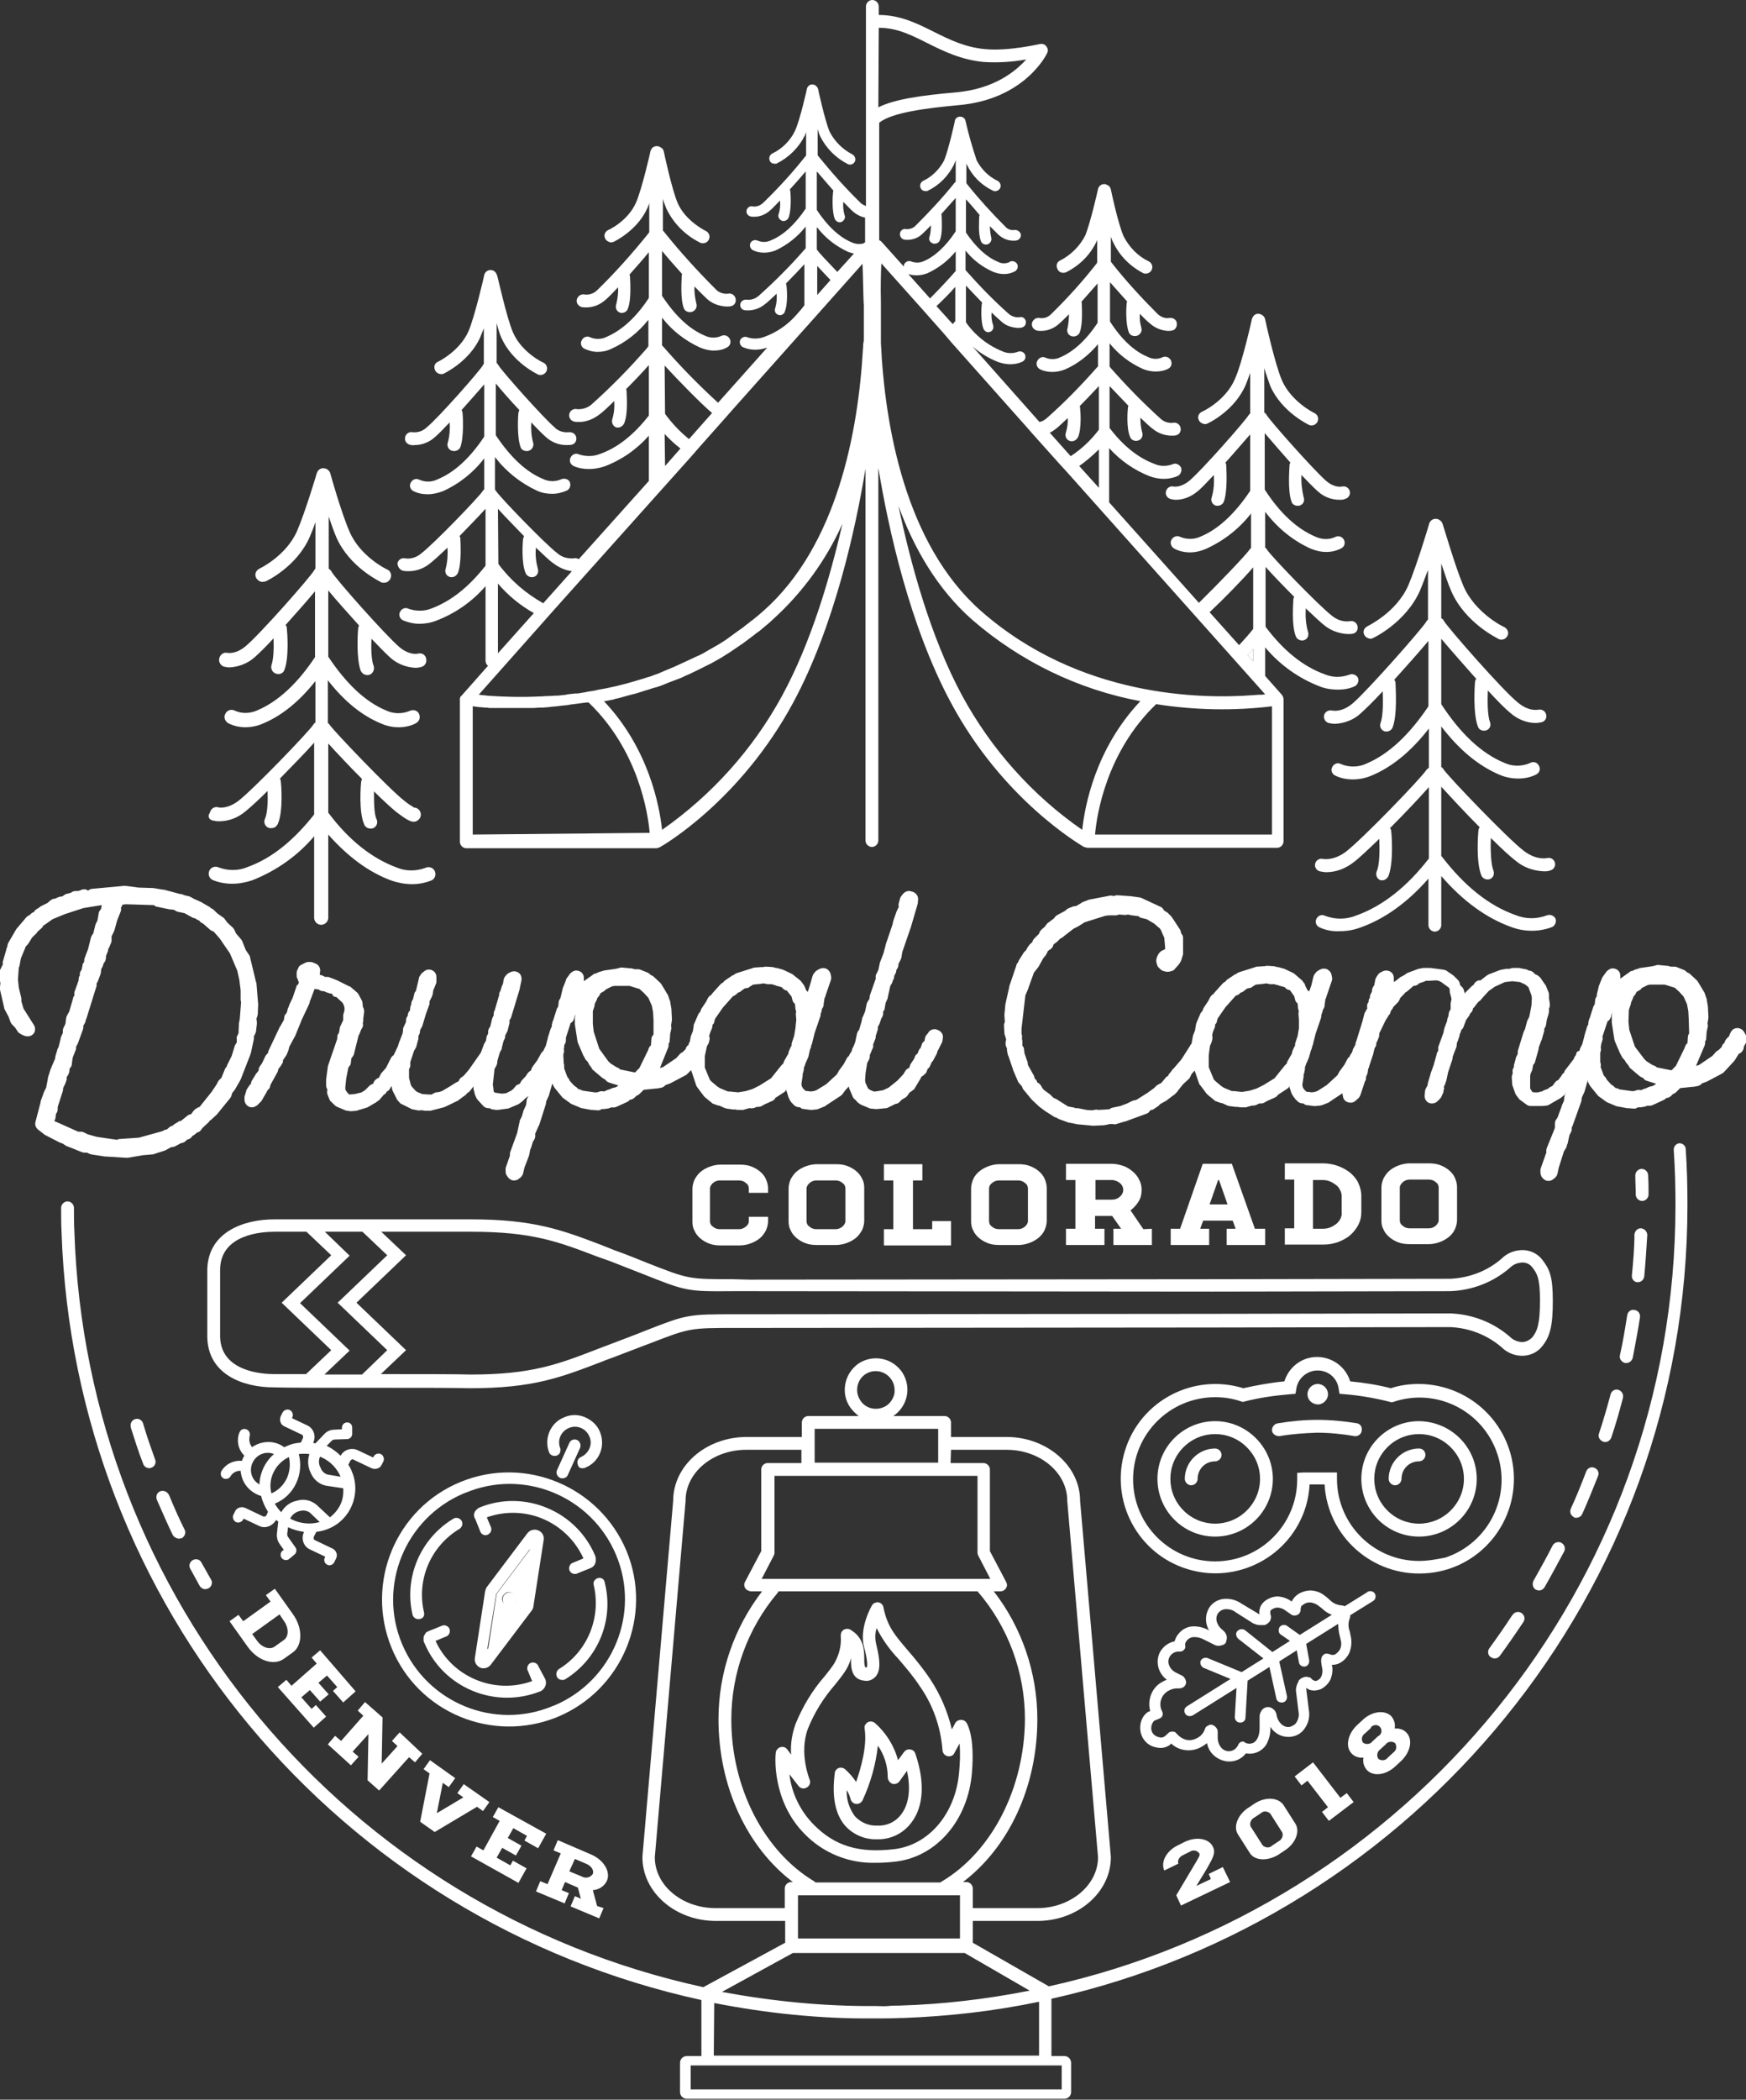 <?xml version="1.0" encoding="utf-8"?>
<!-- Generator: Adobe Illustrator 21.1.0, SVG Export Plug-In . SVG Version: 6.00 Build 0)  -->
<!DOCTYPE svg PUBLIC "-//W3C//DTD SVG 1.0//EN" "http://www.w3.org/TR/2001/REC-SVG-20010904/DTD/svg10.dtd">
<svg version="1.0" id="Layer_1" xmlns="http://www.w3.org/2000/svg" xmlns:xlink="http://www.w3.org/1999/xlink" x="0px" y="0px"
	 viewBox="0 0 408.5 491.1" style="enable-background:new 0 0 408.5 491.1;" xml:space="preserve">
<rect x="0" y="0" width="408.5" height="491.1" fill="#333333" stroke="none"/>
<style type="text/css">
	.st0{fill:#FFFFFF;}
</style>
<title>DCCO2018_Logo_White</title>
<g>
	<g>
		<path class="st0" d="M124.1,362.3l-7.9,10.5l-2,13l8-10.6L124.1,362.3z M119.7,375.5c-0.8,0.3-1.7-0.1-2.1-0.9s0.1-1.7,0.9-2.1
			c0.8-0.3,1.7,0.1,2,0.9C121,374.2,120.6,375.2,119.7,375.5z"/>
		<path class="st0" d="M293.2,151.8c-0.4,0.5-0.9,0.9-1.3,1.4l1.3,1.5V151.8z"/>
		<path class="st0" d="M33.5,342.4c0.2,0.6,0.8,1,1.4,1c0.2,0,0.3,0,0.5-0.1c0.8-0.3,1.2-1.1,0.9-1.9c-1-2.8-2-5.6-2.8-8.4
			c-0.2-0.8-1-1.3-1.8-1.1c-0.8,0.2-1.3,1-1.1,1.8c0,0.1,0,0.1,0,0.2C31.5,336.7,32.4,339.6,33.5,342.4z"/>
		<path class="st0" d="M37.5,348.8c-0.8,0.3-1.1,1.2-0.8,2l0,0c1.2,2.7,2.4,5.5,3.7,8.2c0.3,0.5,0.8,0.8,1.4,0.9
			c0.2,0,0.4-0.1,0.7-0.1c0.7-0.4,1.1-1.3,0.7-2c-1.3-2.6-2.5-5.3-3.6-8C39.2,348.9,38.3,348.5,37.5,348.8
			C37.6,348.7,37.5,348.8,37.5,348.8z"/>
		<path class="st0" d="M45.1,364.9c-0.7,0.4-1,1.3-0.6,2c0.7,1.3,1.5,2.7,2.2,4c0.3,0.5,0.8,0.8,1.3,0.8c0.3,0,0.5-0.1,0.8-0.2
			c0.7-0.4,1-1.3,0.6-2l0,0c-0.7-1.3-1.5-2.6-2.2-3.9C46.8,364.7,45.9,364.5,45.1,364.9L45.1,364.9z"/>
		<path class="st0" d="M384.2,280.9L384.2,280.9c0.8,0,1.5-0.7,1.5-1.5l0,0c0-1.5,0-3-0.1-4.5c0-0.8-0.7-1.5-1.5-1.5
			s-1.5,0.7-1.5,1.5c0,1.5,0.1,3,0.1,4.5C382.7,280.2,383.4,280.9,384.2,280.9L384.2,280.9z"/>
		<path class="st0" d="M359.3,371.8c0.2,0.1,0.5,0.2,0.8,0.2c0.5,0,1-0.3,1.3-0.8c1.6-2.8,3.1-5.6,4.6-8.4c0.3-0.8,0-1.6-0.8-2
			c-0.7-0.3-1.5,0-1.9,0.6c-1.4,2.8-3,5.6-4.5,8.3C358.4,370.4,358.6,371.4,359.3,371.8L359.3,371.8z"/>
		<path class="st0" d="M368.8,355c0.6,0,1.1-0.3,1.4-0.9c1.3-2.9,2.5-5.9,3.7-8.9c0.3-0.8-0.1-1.6-0.9-1.9s-1.6,0.1-1.9,0.9
			c-1.1,2.9-2.3,5.9-3.6,8.7c-0.3,0.8,0,1.6,0.8,2C368.3,355,368.5,355,368.8,355L368.8,355z"/>
		<path class="st0" d="M381.8,298.3c-0.1,0.8,0.5,1.6,1.3,1.6l0,0h0.1c0.8,0,1.4-0.6,1.5-1.4c0.3-3.2,0.5-6.4,0.7-9.6
			c0-0.8-0.6-1.5-1.4-1.6s-1.5,0.6-1.6,1.4C382.4,292,382.1,295.2,381.8,298.3z"/>
		<path class="st0" d="M348.8,387.6c0.3,0.2,0.6,0.3,0.9,0.3c0.5,0,0.9-0.2,1.2-0.6c1.9-2.6,3.7-5.2,5.5-7.9
			c0.5-0.7,0.3-1.6-0.4-2.1c-0.7-0.5-1.6-0.3-2.1,0.4c0,0,0,0.1-0.1,0.1c-1.7,2.6-3.5,5.2-5.4,7.8
			C348,386.2,348.1,387.2,348.8,387.6L348.8,387.6z"/>
		<path class="st0" d="M380.7,307.7c-0.5,3.1-1,6.2-1.7,9.3c-0.2,0.8,0.4,1.6,1.2,1.8l0,0h0.3c0.7,0,1.3-0.5,1.5-1.2
			c0.6-3.1,1.2-6.3,1.7-9.5c0.1-0.8-0.4-1.6-1.3-1.7C381.6,306.2,380.8,306.8,380.7,307.7L380.7,307.7z"/>
		<path class="st0" d="M376.8,326.2c-0.8,3-1.7,6.1-2.7,9.1c-0.3,0.8,0.2,1.6,1,1.9s1.6-0.2,1.9-1l0,0c1-3,1.9-6.1,2.7-9.2
			c0.2-0.8-0.2-1.6-1-1.9l0,0C377.9,324.8,377,325.3,376.8,326.2C376.8,326.1,376.8,326.2,376.8,326.2z"/>
		<path class="st0" d="M69.5,230.3l-1,3l-0.8,1.7c-0.1,0.2-0.1,0.4-0.2,0.6c-0.1,0.1-0.2,0.3-0.2,0.5l-0.2,0.7L67,237
			c-0.3,0.3-0.5,0.6-0.5,1l-0.1,0.6l-0.8,1.4l-0.1,0.1l-2.6,5.5c-0.1,0.2-0.2,0.5-0.2,0.7l-0.2,0.2c-0.2,0.2-0.3,0.3-0.4,0.5
			l-0.8,1.7l-0.5,0.7c-0.2,0.3-0.3,0.6-0.3,1l-0.3,0.4c-0.1,0.1-0.1,0.2-0.2,0.2l-1.1,1.8c-0.1,0.2-0.2,0.5-0.2,0.8h-0.1
			c-0.1,0.1-0.1,0.1-0.2,0.2l-0.6,0.9c-0.1,0.2-0.2,0.3-0.2,0.5l-0.3,1c-0.1,0.2-0.1,0.4-0.1,0.5v0.5c0,1,0.8,1.8,1.7,1.8
			c0.5,0,0.9-0.2,1.3-0.5l0.8-0.8c0.1-0.1,0.2-0.2,0.3-0.4l1.1-1.9c0.1-0.1,0.1-0.3,0.2-0.4c0.3-0.2,0.6-0.6,0.6-1l0.1-0.3l1.6-2.9
			c0.1-0.1,0.1-0.2,0.1-0.3l0.2-0.6c0.1-0.1,0.2-0.2,0.3-0.3l0.5-0.8c0.1-0.2,0.2-0.3,0.2-0.5V248l0.6-0.9c0.1-0.1,0.1-0.2,0.2-0.3
			l0.4-0.9c0-0.1,0.1-0.2,0.1-0.3l0.2-0.8l1.3-2.4l0.1-0.2l1.5-3.7l1.7-3.6c0.1-0.2,0.2-0.5,0.2-0.8c0.1-0.1,0.2-0.3,0.2-0.4
			l0.9-2.4l0.6,0.1h0.3l0.1,0.1l0.4,0.2c0.1,0.1,0.3,0.1,0.4,0.1l0.6,0.1l0,0c0.1,0.1,0.3,0.2,0.4,0.2l0.6,0.2
			c0.2,0.1,0.4,0.1,0.6,0.1l0.1,0.1L78,233c0.2,0.1,0.4,0.2,0.7,0.2l1.4,1.3l0.3,0.5l0.2,0.7v0.6l-0.3,1.1c0,0.2,0,0.4,0,0.6
			c0,0.1,0,0.1,0,0.2v0.4l-0.7,1.5c-0.1,0.1-0.1,0.3-0.1,0.4l-0.2,1.1l0,0c-0.3,0.3-0.4,0.7-0.4,1.1v0.3l-2.1,6.1
			c0,0.1-0.1,0.2-0.1,0.4l-0.4,3c0,0.1,0,0.1,0,0.2v1.1c0,0.2,0,0.4,0.1,0.6l0.2,0.5c-0.1,0.4-0.1,0.9,0.1,1.3l0.4,1
			c0.1,0.2,0.2,0.4,0.4,0.5l0.8,0.8c0.2,0.2,0.4,0.3,0.6,0.4l1.9,0.8c0.2,0.1,0.3,0.1,0.5,0.1l0.6,0.1h0.4l1.1-0.1
			c0.1,0,0.2,0,0.3-0.1l2-0.6L86,259l1.7-1l0.2-0.1l0.8-0.6c0.1-0.1,0.2-0.1,0.2-0.2l0.6-0.7c0.1-0.1,0.2-0.2,0.2-0.3
			c0.3-0.1,0.5-0.3,0.7-0.6l0.1-0.2l0.2-0.1c0.2-0.1,0.4-0.3,0.5-0.5l0.4-0.7l0.1,0.5c0,0.2,0.1,0.3,0.1,0.5l0.9,1.8
			c0.1,0.1,0.1,0.2,0.2,0.4l0.6,0.7c0.2,0.2,0.3,0.3,0.6,0.4l2.2,1.1c0.1,0.1,0.2,0.1,0.4,0.1l1,0.2c0.2,0,0.3,0.1,0.5,0h0.7H99
			c0.2,0.1,0.4,0.1,0.7,0.1h0.6c0.1,0,0.3,0,0.4,0l3.1-0.8c0.1,0,0.2-0.1,0.3-0.1l2.9-1.4c0.1,0,0.2-0.1,0.3-0.2l1.5-1.1
			c0.2-0.1,0.3-0.3,0.5-0.5l0.1-0.1c0.2-0.1,0.5-0.3,0.6-0.5l0.8-1v0.6c0,0.1,0,0.3,0.1,0.4l0.1,0.5c0,0.1,0.1,0.2,0.1,0.4l0.4,0.9
			c0.1,0.1,0.2,0.3,0.3,0.4l1.2,1.3c0.3,0.4,0.8,0.6,1.3,0.6h0.3c0.2,0.2,0.5,0.3,0.8,0.3l0.6,0.1h0.5l2.2-0.3
			c0.2,0,0.3-0.1,0.4-0.1l1.9-0.8c0.1-0.1,0.3-0.1,0.4-0.2l0.8-0.6l0.2-0.2l0.5-0.5l0.7-0.5v0.1c-0.2,0.3-0.4,0.6-0.4,1l-0.1,0.9
			l-0.5,1.1l-0.1,0.2l-0.4,1.4l-0.3,0.6c-0.1,0.1-0.2,0.3-0.2,0.5L121,265l-1.6,4.4c-0.1,0.2-0.1,0.5-0.1,0.8v0.1l-0.9,2.6
			c-0.1,0.2-0.1,0.4-0.1,0.6v0.6c0,0.3,0.1,0.6,0.3,0.9l0.2,0.3c0.3,0.4,0.7,0.7,1.2,0.8c0.1,0,0.2,0,0.3,0c0.4,0,0.8-0.1,1.1-0.4
			l0.4-0.3c0.3-0.3,0.5-0.6,0.6-1l0.3-1.3l1-2.6c0-0.1,0.1-0.2,0.1-0.3l0.2-1c0-0.1,0-0.1,0-0.2c0.1-0.1,0.1-0.3,0.2-0.4l0.5-1.6
			l0.2-0.3c0.3-0.4,0.4-0.9,0.3-1.5l0.9-2l0.1-0.2l1.4-4.4c0-0.1,0.1-0.2,0.1-0.3l0.1-0.7l0.5-1.1c0-0.1,0.1-0.1,0.1-0.2l0.8-2.8
			v-0.1l0.4,0.8c0.1,0.1,0.1,0.2,0.2,0.3l1.8,2.2c0.1,0.1,0.2,0.2,0.4,0.3l1.5,1.1c0.1,0.1,0.2,0.1,0.4,0.2l1.9,0.8
			c0.1,0,0.2,0.1,0.3,0.1l2.2,0.4h0.2l1.3,0.1c0.3,0,0.6,0,0.8-0.2l0.2-0.1c0.2,0,0.4,0,0.6,0l0.6-0.1c0.2,0,0.3,0,0.5-0.1l0.6-0.2
			l0,0c0.4,0.1,0.8,0,1.1-0.1l2.4-1.1c0.1-0.1,0.3-0.1,0.4-0.2l0.4-0.4h0.2c0.4-0.1,0.7-0.3,0.9-0.5l0.4-0.4
			c0.3-0.1,0.6-0.3,0.8-0.5l0.9-0.9l2.9-0.3h0.2l1.1-0.2c0.3-0.1,0.5-0.2,0.7-0.4l0.2-0.2l1.1-0.4l0.2-0.1l3.4-1.8
			c0.2-0.1,0.3-0.2,0.5-0.4l0.8-0.8l1.2,3.6c0.1,0.2,0.2,0.4,0.3,0.5l1.5,2c0.1,0.1,0.2,0.2,0.3,0.3l1.6,1.3
			c0.1,0.1,0.2,0.2,0.4,0.2l0.5,0.2c0.2,0.1,0.4,0.1,0.6,0.2h0.2l1.1,0.5c0.2,0.1,0.4,0.1,0.6,0.2l1.5,0.2c0.2,0,0.4,0,0.6,0l0,0
			c0.2,0.1,0.5,0.1,0.7,0.1h1c0.1,0,0.3,0,0.4-0.1l1.1-0.3h0.2c0.4,0.1,0.7,0,1.1-0.1l0.4-0.2h0.1c0.4,0,0.8,0,1.1-0.2l0.7-0.4
			l1.8-0.8c0.2-0.1,0.5-0.3,0.6-0.5l0.1-0.2l2-1.3c0.3-0.2,0.5-0.4,0.6-0.7v0.2c0,0.1,0,0.3,0.1,0.4l0.3,1c0,0.1,0.1,0.2,0.1,0.3
			l0.4,0.8c0.1,0.1,0.2,0.3,0.3,0.4l0.6,0.6c0.4,0.4,0.9,0.5,1.4,0.5l0.1,0.1c0.2,0.2,0.5,0.3,0.8,0.3l1.5,0.2c0.1,0,0.3,0,0.4,0
			l1-0.1c0.2,0,0.3-0.1,0.4-0.1l1.5-0.6c0.1,0,0.2-0.1,0.3-0.2l3.5-2.3c0.2-0.1,0.3-0.3,0.5-0.5l0.5-0.7l0.9-1v0.1
			c0,0.2,0.1,0.3,0.1,0.4l0.8,1.9c0.1,0.3,0.4,0.6,0.7,0.8c0.1,0.2,0.3,0.3,0.4,0.5l0.7,0.5c0.1,0.1,0.2,0.1,0.4,0.2l1.7,0.7
			c0.1,0.1,0.3,0.1,0.4,0.1l1,0.1h0.3h0.2l2-0.2c0.2,0,0.4-0.1,0.6-0.2l1.6-0.8h0.1c0.4-0.1,0.7-0.2,0.9-0.5l0.5-0.5l0.7-0.4
			c0.2-0.1,0.3-0.2,0.5-0.4l0.3-0.4c0.1-0.2,0.2-0.3,0.3-0.5h0.1l0.8-0.6c0.2-0.1,0.3-0.3,0.4-0.5l1.2-2c0.1-0.2,0.2-0.3,0.2-0.5
			l0.6-0.4c0.2-0.2,0.4-0.4,0.6-0.6l0.2-0.5c0.1-0.1,0.1-0.3,0.1-0.4l0.2-0.1c0.2-0.2,0.4-0.5,0.5-0.8l0.3-0.7
			c0.2-0.1,0.3-0.3,0.4-0.5l0.7-1.3c0.1-0.2,0.2-0.4,0.2-0.6v-0.1c0.1-0.1,0.2-0.3,0.3-0.5l0.7-1.4c0.1-0.2,0.2-0.4,0.2-0.6l0.1-0.6
			c0.1-0.7-0.2-1.3-0.8-1.7l-0.2-0.1c-0.8-0.5-1.9-0.3-2.4,0.5c0,0.1-0.1,0.1-0.1,0.2l-0.1,0.1c-0.3,0.3-0.5,0.6-0.6,1.1l-0.1,0.6
			c-0.4,0.2-0.6,0.6-0.7,1l-0.2,0.6l-0.1,0.1c-0.2,0.2-0.3,0.4-0.4,0.6l-0.2,0.6c-0.3,0.2-0.6,0.5-0.7,0.9l-0.1,0.3l-0.8,1.2
			c-0.1,0.2-0.2,0.3-0.2,0.5l-0.2,0.5c-0.4,0.1-0.7,0.4-0.9,0.7l-0.4,0.7l-1.2,1.3l-0.1,0.1l-0.2,0.2l-2,1.6l-1.3,0.6l-1.8,0.3h-0.4
			c-0.1-0.1-0.3-0.1-0.4-0.2l-0.3-0.1l-0.6-0.4l-0.6-1.3l-0.1-0.6l0.1-1.4v-0.2l0.4-2.5l0.4-0.7c0.1-0.2,0.2-0.5,0.2-0.8v-0.3
			l0.5-1.2v-0.1c0.2-0.2,0.3-0.5,0.3-0.8v-0.1c0-0.1,0-0.1,0-0.2v-0.2c0.1-0.1,0.1-0.2,0.1-0.2l0.4-1c0.1-0.3,0.1-0.6,0.1-0.8
			c0-0.1,0.1-0.1,0.1-0.2l0.3-1c0.1-0.2,0.1-0.4,0.1-0.5v-0.4c0.2-0.2,0.3-0.5,0.4-0.7l0.4-1.2l0.2-0.3c0.2-0.4,0.3-0.8,0.2-1.2
			l0.1-0.2c0.2-0.2,0.3-0.5,0.3-0.7l0.2-1.2l0.4-0.9c0.1-0.1,0.1-0.3,0.1-0.4l0.6-2.7l0.3-0.5c0.1-0.2,0.2-0.3,0.2-0.5l0.4-0.9
			c0-0.1,0-0.3,0-0.4l0.2-0.4c0.2-0.3,0.3-0.6,0.3-1l0.2-0.3c0.2-0.3,0.3-0.6,0.3-0.9v-0.2l0.5-1c0.1-0.2,0.1-0.3,0.2-0.5l0.2-1.3
			l2-5.8l1.5-5.1c0-0.1,0-0.2,0.1-0.3l0.1-1c0.1-0.8-0.4-1.6-1.2-1.9l-0.4-0.1c-0.8-0.3-1.6,0.1-2.1,0.8l-0.3,0.4
			c-0.1,0.1-0.1,0.2-0.2,0.4l-0.3,1.1c-0.1,0.3-0.1,0.6,0,0.9l-0.4,0.8c0,0.1-0.1,0.1-0.1,0.2l-0.7,2c0,0.1-0.1,0.2-0.1,0.3
			l-0.2,0.9l-1.6,4.7v0.1l-0.5,1.9l-0.7,1.8c0,0.1-0.1,0.2-0.1,0.2l-0.4,1.9l-0.4,0.8c-0.2,0.3-0.3,0.7-0.2,1.1v0.1l-1.3,3.7
			c0,0.1-0.1,0.2-0.1,0.4l-0.1,0.7l-0.3,0.4c-0.1,0.2-0.2,0.4-0.3,0.6l-0.4,1.9l-0.6,1.4c-0.1,0.1-0.1,0.3-0.1,0.4l-0.1,0.4v0.1
			c0,0.1-0.1,0.2-0.1,0.3l-0.5,1.7l-0.1,0.1c-0.2,0.2-0.3,0.5-0.4,0.8l-0.4,1.9l-0.3,0.8l-0.1,0.2v0.1l-0.2,0.3
			c-0.1,0.1-0.1,0.2-0.1,0.3l-0.2,0.6l-0.3,0.4c-0.1,0.2-0.2,0.4-0.3,0.6c-0.2,0.2-0.4,0.3-0.5,0.6l-0.7,1.3l-1.1,1.5
			c-0.1,0.1-0.1,0.1-0.1,0.2l-0.4,0.7l-2.5,2.3L191,255l-0.6,0.2l-0.7,0.1l-0.7-0.1c-0.1,0-0.2,0-0.3,0s-0.2-0.1-0.3-0.1l-0.5-0.5
			l-0.3-0.5l-0.1-0.6l0.3-1.9c0-0.2,0-0.3,0-0.5c0.1-0.2,0.2-0.4,0.2-0.7l0.1-0.4c0-0.1,0-0.3,0-0.4c0,0,0-0.1,0.1-0.1l0.3-0.9
			l0.1-0.2l0.4-0.9c0-0.1,0.1-0.2,0.1-0.2l0.4-1.8l0.1-0.2c0.1-0.2,0.2-0.5,0.2-0.8c0.1-0.2,0.2-0.3,0.2-0.5l0.6-2.4l1.3-3.8
			c0.1-0.2,0.1-0.4,0.1-0.7c0.1-0.2,0.2-0.4,0.2-0.6l0.1-0.5c0.3-0.4,0.5-0.9,0.4-1.4c0.1-0.1,0.1-0.2,0.1-0.4l0.1-0.7l0.1-0.2
			c0.1-0.1,0.1-0.2,0.1-0.3l1.3-3.8c0.1-0.3,0.1-0.7,0-1l-0.1-0.5c-0.3-0.9-1.2-1.5-2.2-1.2c-0.1,0-0.2,0.1-0.3,0.1l-0.4,0.2
			c-0.2,0.1-0.4,0.3-0.6,0.4l-0.3,0.4c-0.2,0.2-0.3,0.4-0.4,0.7l-0.6,2.1L189,232c-0.1-0.1-0.2-0.2-0.3-0.3l-0.1-0.1l-0.4-1
			c-0.1-0.1-0.1-0.2-0.2-0.3l-0.6-0.8c-0.1-0.1-0.2-0.2-0.2-0.2l-1.5-1.2c-0.1-0.1-0.3-0.2-0.4-0.3l-1.9-0.9c-0.1,0-0.2-0.1-0.2-0.1
			l-1.1-0.3c-0.2-0.1-0.4-0.1-0.6-0.1l-0.3-0.1c-0.1,0-0.3-0.1-0.4-0.1l-1.5-0.1c-0.2,0-0.5,0-0.7,0.1h-0.1c-0.1,0-0.3,0-0.4,0
			l-1.5,0.1c-0.1,0-0.3,0-0.4,0.1l-3.8,1.2c-0.3,0.1-0.6,0.3-0.8,0.5c-0.2,0-0.4,0.1-0.6,0.3l-1.2,0.8c-0.1,0.1-0.3,0.2-0.4,0.3
			l-0.2,0.3c-0.3,0.1-0.5,0.3-0.7,0.5l-1.8,2c-0.1,0.1-0.2,0.3-0.3,0.4c-0.3,0.2-0.6,0.4-0.8,0.8l-0.4,0.8l-1,1.5
			c-0.1,0.1-0.2,0.3-0.2,0.4l-0.2,0.5c-0.2,0.2-0.4,0.4-0.5,0.7l-0.9,2.1c-0.1,0.1-0.1,0.2-0.1,0.4l-0.2,1.3l-0.4,1
			c0,0.1-0.1,0.2-0.1,0.3l-0.2,1.1l-0.2,0.4c-0.1,0.1-0.1,0.2-0.1,0.3v0.1c-0.3,0.2-0.5,0.4-0.6,0.7l-0.1,0.3l-0.6,0.6l-0.1,0.1
			c-0.2,0.1-0.4,0.2-0.6,0.4l-0.9,1l-3.1,2.1l-0.7,0.2l1.9-4.7c0.1-0.3,0.2-0.6,0.1-0.9l0.2-0.4c0.1-0.2,0.1-0.4,0.1-0.6l0.1-1.4
			l0.2-0.9c0.1-0.3,0.1-0.6,0-1l0.2-1.3c0-0.1,0-0.2,0-0.4l-0.1-1.9c0-0.1,0-0.1,0-0.2l-0.3-1.8c0-0.1,0-0.2-0.1-0.3l-0.3-0.9
			c0-0.1-0.1-0.2-0.1-0.3l-1.5-2.5c-0.1-0.1-0.2-0.3-0.3-0.4l-1.5-1.4c-0.2-0.2-0.4-0.3-0.6-0.4h-0.1l-0.2-0.2
			c-0.2-0.2-0.5-0.4-0.8-0.5l-1.5-0.6c-0.2-0.1-0.3-0.1-0.5-0.1h-0.8l-0.7-0.2h-0.2l-2.1-0.2c-0.2,0-0.4,0-0.6,0.1l-0.8,0.2
			l-2.8,0.4l-0.3,0.1l-1,0.3c-0.2,0.1-0.4,0.2-0.6,0.3c-0.3,0-0.5,0.1-0.7,0.3l-2.1,1.5c0-0.1,0-0.2,0-0.2v-0.6c0-1-0.8-1.7-1.8-1.7
			c-0.5,0-1,0.3-1.4,0.7l-0.8,1.1c-0.1,0.1-0.2,0.3-0.2,0.5l-0.6,1.5c0,0.1,0,0.1-0.1,0.2l-0.5,2.1c0,0.1-0.1,0.3-0.1,0.4
			c-0.2,0.3-0.4,0.6-0.4,1l-0.1,0.9c-0.1,0.2-0.2,0.4-0.3,0.5l-0.7,2.2c0,0.1-0.1,0.2-0.1,0.4c-0.1,0.1-0.1,0.2-0.2,0.4l-0.1,0.4
			c-0.1,0.3-0.1,0.5-0.1,0.8l-0.1,0.2c-0.1,0.1-0.1,0.3-0.2,0.4l-0.6,1.9v0.1l-0.5,1.9l-0.5,1c0,0.1-0.1,0.2-0.1,0.2l-0.2,0.2
			c-0.1,0.1-0.1,0.2-0.2,0.2l-1,1.8l-1.1,1.5c-0.1,0.1-0.2,0.3-0.2,0.4l-0.2,0.5l-0.3,0.2c-0.3,0.2-0.5,0.5-0.7,0.8l-0.1,0.2
			l-1.1,1.2c-0.1,0.1-0.1,0.1-0.1,0.2l-0.3,0.5l-0.5,0.2c-0.2,0.1-0.4,0.2-0.5,0.4l-0.5,0.6l-0.5,0.4l-0.8,0.4
			c-0.1,0.1-0.3,0.1-0.4,0.2l-1,0.1l-1.4-0.2l-0.3-0.1l-0.2-0.2l-0.1-1c0-0.2-0.1-0.4-0.1-0.5v-0.1l0.4-3.7l0.2-0.3
			c0.2-0.3,0.3-0.6,0.4-0.9l0.1-0.8l0.5-1.7c0-0.1,0.1-0.2,0.1-0.3l0.1-0.1l0.2-0.4c0.1-0.1,0.1-0.3,0.1-0.4l0.4-1.6l0.2-0.4
			c0.2-0.3,0.2-0.6,0.2-0.9l0,0l0.1-0.2l0.4-0.8c0.1-0.1,0.1-0.2,0.1-0.3l0.4-1.6c0-0.1,0-0.2,0-0.3v-0.4c0.2-0.2,0.3-0.5,0.4-0.7
			l2-6.6v-0.1l0.4-1.9c0.1-0.7-0.1-1.4-0.7-1.8c-0.6-0.4-1.3-0.4-1.9-0.1l-0.4,0.2c-0.2,0.1-0.4,0.3-0.6,0.5l-0.3,0.4
			c-0.2,0.2-0.2,0.5-0.3,0.8l-0.1,0.7l-0.1,0.3c-0.1,0.1-0.1,0.3-0.2,0.4l-0.3,1l-0.1,0.2c-0.2,0.3-0.3,0.7-0.2,1l0,0
			c-0.1,0.1-0.2,0.3-0.2,0.5l-0.8,2.7v0.1c-0.3,0.4-0.3,0.8-0.3,1.3l-0.2,0.4c-0.1,0.1-0.1,0.3-0.2,0.5l-0.4,1.7l-0.2,0.3
			c-0.2,0.3-0.3,0.6-0.3,1v0.4l-0.2,0.3c-0.1,0.2-0.2,0.4-0.2,0.7l-0.1,0.6l-0.5,0.9l-0.1,0.3l-0.6,1.6l-2.8,4l-1.2,1.4l-0.7,0.5
			c-0.2,0.2-0.4,0.5-0.5,0.8l-0.4,0.2l-0.2,0.1l-1.6,1l-1.7,1l-0.6,0.2l-0.7,0.1c-0.2,0-0.4,0.1-0.6,0.2L101,256h-0.6l-1.6-0.1
			l-1.2-0.5l-0.4-0.3l-0.9-1l-0.2-0.4l-0.4-1.6V250l0.1-0.1c0.1-0.2,0.2-0.4,0.2-0.7v-0.8l0.9-2.7c0,0,0-0.1,0.1-0.1l0.2-0.4
			c0.1-0.1,0.1-0.2,0.2-0.4l0.4-1.5c0.1-0.2,0.1-0.4,0.1-0.6v-0.1v-0.1c0-0.1,0-0.1,0-0.2c0.1-0.2,0.2-0.4,0.3-0.6l0.1-0.8l0.4-0.7
			c0-0.1,0.1-0.2,0.1-0.2l0.9-3l0.7-1.9c0.1-0.2,0.1-0.4,0.1-0.6v-0.3l0.5-1c0.1-0.2,0.1-0.3,0.2-0.5l0.2-1.2l0,0
			c0.1-0.1,0.1-0.2,0.2-0.4l0.4-1c0.1-0.2,0.1-0.4,0.1-0.6v-1c0-0.6-0.3-1.2-0.9-1.5c-0.5-0.3-1.2-0.3-1.7,0l-0.4,0.3
			c-0.3,0.2-0.5,0.4-0.7,0.7l-0.3,0.5c-0.1,0.1-0.1,0.2-0.1,0.4l-0.7,2.9c-0.2,0.2-0.4,0.5-0.4,0.8l-0.3,1.2l-0.1,0.1
			c-0.2,0.3-0.3,0.7-0.3,1.1c-0.1,0.2-0.2,0.4-0.2,0.6l-0.1,0.8l-0.2,0.2c-0.2,0.3-0.3,0.6-0.3,1c-0.3,0.3-0.4,0.7-0.4,1.1v0.3
			l-0.6,1.3c-0.1,0.2-0.1,0.4-0.1,0.6l-0.1,0.8l-0.7,1.8c0,0.1,0,0.1-0.1,0.2l-0.3,1l-1,2.1c-0.3,0.2-0.6,0.5-0.7,0.8l-1.1,2.2
			l-0.9,1c-0.1,0.1-0.2,0.2-0.3,0.4l-0.4,0.8c0,0,0,0.1-0.1,0.1c-0.2,0.1-0.3,0.1-0.4,0.2l-0.4,0.3c-0.2,0.2-0.3,0.4-0.4,0.6
			l-0.1,0.3l-0.3,0.1c-0.2,0.1-0.4,0.2-0.6,0.4l-1,1l-0.8,0.5l-1.6,0.4l-1.3,0.1l-0.3-0.3l-0.4-0.5l-0.2-0.4v-0.6l0.2-1.9l0.5-2.6
			l0.3-0.4c0.2-0.2,0.3-0.5,0.3-0.8l0.1-0.9l0.1-0.2l0,0c0.2-0.2,0.4-0.5,0.5-0.8l1.1-4.4L84,242c0.1-0.1,0.1-0.2,0.2-0.4l0.3-0.8
			l0.2-0.3c0.2-0.3,0.3-0.7,0.2-1.1c0-0.1,0-0.2,0-0.2l0.1-0.4c0-0.1,0-0.3,0-0.4c0-0.1,0-0.2,0-0.2l0.2-1.5c0-0.3,0-0.7-0.2-1
			l-0.1-0.2l-0.1-1c0-0.2-0.1-0.4-0.2-0.6l-0.7-1.3c-0.1-0.2-0.2-0.3-0.4-0.5l-1.4-1.2c-0.1-0.1-0.2-0.2-0.4-0.2l-2.6-1.3l-0.2-0.1
			l-1.8-0.7c-0.2-0.1-0.4-0.1-0.6-0.1l0,0H76c-0.2-0.2-0.5-0.3-0.8-0.4l-0.4-0.1l0.1-0.8c0.1-0.7-0.3-1.5-1-1.8l-0.5-0.2
			c-0.2-0.1-0.5-0.2-0.8-0.2h-0.5c-0.2,0-0.5,0.1-0.7,0.2l-0.8,0.4c-0.4,0.2-0.7,0.4-0.8,0.8l-0.2,0.4c-0.1,0.2-0.2,0.5-0.2,0.8v0.5
			c0,0.2,0,0.4,0.1,0.6l0.4,1v0.2l-0.3,0.6C69.5,230.2,69.5,230.3,69.5,230.3z M165.4,244.7l0.3-0.5c0.1-0.2,0.2-0.4,0.2-0.6
			l0.1-0.4c0.1-0.3,0-0.6-0.1-0.9l0.3-0.9l0.3-0.7c0.1-0.2,0.2-0.5,0.2-0.8v-0.2l0.2-0.2c0.1-0.1,0.2-0.3,0.2-0.5l0.2-0.7l1.8-2.6
			l2.4-2.7c0.1,0,0.2-0.1,0.3-0.1l0.4-0.3c0.2-0.1,0.3-0.2,0.4-0.4l0.3-0.1c0.2-0.1,0.3-0.1,0.5-0.3l0.8-0.6l0.5-0.1
			c0.3,0,0.5-0.1,0.7-0.3l0.8-0.5l1.9-0.2c0.2,0,0.4-0.1,0.5-0.1l1,0.2c0.1,0,0.3,0,0.4,0h0.6l0.3,0.1c0.1,0.1,0.3,0.1,0.4,0.1
			c0.2,0.1,0.3,0.2,0.5,0.2l1.1,0.3l0,0c0.2,0.3,0.5,0.5,0.8,0.7l0.4,0.1l1.1,1.4l0.2,0.8c0.1,0.4,0.3,0.7,0.6,0.9l0.1,1.1
			c0,0.2,0.1,0.3,0.1,0.5l0.1,0.2c-0.1,0.2-0.1,0.5-0.1,0.7l0.1,1.2l-0.2,2l-0.3,1.8l-0.5,1.5c-0.1,0.2-0.1,0.5-0.1,0.7v0.1
			c-0.1,0.1-0.1,0.2-0.2,0.3l-0.4,0.9c0,0.1-0.1,0.2-0.1,0.3l-0.1,0.5l-0.1,0.1l-0.8,1.4c-0.1,0.2-0.1,0.3-0.2,0.5v0.1l-0.4,0.4
			l-0.1,0.1l-2.4,3l-2.7,1.7l-1.6,0.8l-1.6,0.5l-1.8,0.3l-1.9-0.2h-0.5l-1.9-0.8l-0.6-0.4l-1.3-1.1l-0.4-0.4l-1.2-2.9V247
			L165.4,244.7z M138.7,236.5l0.4-1.2c0-0.4,0.1-0.7,0.3-1l0.2-0.4c0.1-0.1,0.1-0.2,0.1-0.4l0.1-0.1l0.3-0.4
			c0.1-0.1,0.2-0.2,0.2-0.3l0.2-0.4l0.7-0.4c0.2-0.1,0.4-0.3,0.6-0.5l1.4-0.7l0.6-0.1h3c0.1,0,0.2,0,0.4,0h0.1l1.9,0.6
			c0.1,0,0.3,0.1,0.4,0.1l1,0.9l1.1,1.2l0.8,1.8l0.3,1.6l0.1,1.9v3.3l-0.2,0.2c-0.2,0.3-0.3,0.6-0.3,0.9l-0.1,1.4
			c-0.3,0.2-0.5,0.6-0.6,0.9l-0.1,0.3l-2,4.1l-0.5,0.5c-0.1,0.1-0.2,0.2-0.3,0.3l-0.1,0.2h-0.4l-2.9-0.6h-0.2
			c-0.2-0.2-0.5-0.4-0.7-0.5l-0.3-0.1l-1.4-0.9l-0.5-0.5l-2.1-2.9l-1.3-4l-0.2-1.8V236.5z M131.8,246.6c0.2-0.4,0.2-0.9,0.1-1.3
			c0.1-0.2,0.1-0.4,0.1-0.6v-0.2l0.3-0.6c0.1-0.2,0.1-0.5,0.1-0.7v-0.4v-0.1l1.1-3.4c0.4-0.2,0.7-0.6,0.8-1l0.2-0.8l0.1-0.2
			l-0.1,0.8c0,0.1,0,0.2,0,0.2v1c0,0.1,0,0.2,0,0.3l0.6,3.9c0,0.1,0.1,0.3,0.1,0.4l1.2,2.8c0,0.1,0.1,0.1,0.1,0.2l0.5,0.9
			c0,0.1,0.1,0.2,0.2,0.2l0.4,0.5l0.1,0.2c0.1,0.2,0.1,0.3,0.2,0.4l0.4,0.5l0.1,0.2c0.1,0.2,0.3,0.5,0.5,0.6l2,1.7
			c0.2,0.1,0.3,0.2,0.5,0.3l0.2,0.1c0.2,0.3,0.5,0.6,0.9,0.7l2.2,0.7l-0.6,0.4l0,0c-0.2,0-0.3,0.1-0.5,0.1l-0.6,0.2
			c-0.1,0-0.2,0.1-0.3,0.2c-0.3,0-0.5,0.1-0.7,0.2l-0.7,0.3c-0.3-0.1-0.7-0.1-1,0l-0.6,0.2h-0.6l-2.8-0.4l-0.4-0.2
			c-0.2-0.1-0.3-0.1-0.5-0.1l-0.2-0.2c-0.1-0.1-0.2-0.1-0.2-0.2l-0.7-0.5l-1-1.1c-0.1-0.2-0.1-0.3-0.2-0.4l-0.4-0.6l-0.7-1.9l0,0
			v-0.2c0-0.3,0-0.7-0.1-1l-0.1-1.8C131.8,246.8,131.8,246.7,131.8,246.6L131.8,246.6z"/>
		<path class="st0" d="M408.2,241.6l-0.2-0.3c-0.5-0.8-1.6-1.1-2.4-0.6c-0.2,0.1-0.4,0.3-0.6,0.6l-0.2,0.4c-0.1,0.2-0.2,0.4-0.2,0.6
			l-0.1,0.1c-0.2,0.2-0.4,0.4-0.6,0.6l-0.3,0.5c-0.1,0.1-0.1,0.2-0.1,0.3v0.1c-0.3,0.2-0.5,0.4-0.6,0.7l-0.1,0.3l-0.6,0.6l-0.1,0.1
			c-0.2,0.1-0.4,0.2-0.6,0.4l-0.9,1l-3.1,2.1l-0.7,0.2l2-4.7c0.1-0.3,0.2-0.6,0.1-0.9l0.2-0.4c0.1-0.2,0.1-0.4,0.1-0.6l0.1-1.4
			l0.2-0.9c0.1-0.3,0.1-0.6,0-1l0.2-1.3c0-0.1,0-0.2,0-0.4l-0.1-2c0-0.1,0-0.1,0-0.2l-0.3-1.8c0-0.1,0-0.2-0.1-0.3l-0.3-0.9
			c0-0.1-0.1-0.2-0.1-0.3l-1.5-2.5c-0.1-0.1-0.2-0.3-0.3-0.4l-1.5-1.4c-0.2-0.2-0.4-0.3-0.6-0.4h-0.1l-0.2-0.2
			c-0.2-0.2-0.5-0.4-0.8-0.5l-1.5-0.6c-0.2-0.1-0.3-0.1-0.5-0.1h-0.9l-0.7-0.2H390l-2-0.2c-0.2,0-0.4,0-0.6,0.1l-0.8,0.2l-2.8,0.4
			c-0.1,0-0.2,0-0.3,0.1l-1,0.3c-0.2,0.1-0.4,0.2-0.6,0.3c-0.3,0-0.5,0.1-0.7,0.3l-2.1,1.5c0-0.1,0-0.2,0-0.2v-0.5
			c0-1-0.8-1.7-1.8-1.7c-0.5,0-1,0.3-1.4,0.7l-0.8,1.1c-0.1,0.1-0.2,0.3-0.3,0.5l-0.6,1.5c0,0.1,0,0.1-0.1,0.2l-0.5,2.1
			c0,0.1,0,0.2,0,0.4c-0.2,0.3-0.4,0.6-0.4,1l-0.1,0.9c-0.1,0.2-0.2,0.3-0.3,0.5l-0.7,2.2c0,0.1-0.1,0.2-0.1,0.4
			c-0.1,0.1-0.1,0.2-0.2,0.4l-0.1,0.4c-0.1,0.3-0.1,0.5-0.1,0.8l-0.1,0.2c-0.1,0.1-0.1,0.2-0.2,0.4l-0.6,2v0.1l-0.5,1.9l-0.5,1
			c-0.1,0.2-0.1,0.3-0.1,0.5L369,246c-0.1,0.1-0.2,0.3-0.2,0.4l-0.1,0.4c-0.2,0.2-0.3,0.4-0.4,0.6l-0.1,0.3l-2,2.6
			c-0.1,0.1-0.2,0.3-0.2,0.4v0.1l-0.4,0.4c-0.1,0.1-0.2,0.2-0.2,0.3l-0.8,1.1l0,0c-0.3,0.1-0.6,0.3-0.8,0.6l-0.6,0.8l-0.2,0.1
			c-0.1,0.1-0.3,0.1-0.4,0.2l-0.5,0.4l-0.6,0.2c-0.2,0.1-0.5,0.2-0.6,0.3l-0.1,0.1c-0.2,0-0.4,0-0.6,0.1l-0.3,0.1
			c-0.1,0-0.3,0-0.4,0h-0.6l-0.4-0.1l-0.5-0.8v-2.9l0.1-0.6l0.2-0.4c0.1-0.2,0.1-0.3,0.2-0.5l0.2-1.1l0,0c0.2-0.2,0.3-0.4,0.4-0.6
			l0.8-2.8c0-0.2,0.1-0.3,0.1-0.5V245l0.6-1.6c0-0.1,0.1-0.1,0.1-0.2l0.6-2.1c0-0.1,0-0.2,0-0.2v-0.3c0.2-0.2,0.3-0.5,0.4-0.8
			l0.2-1.3l0.4-1.3c0-0.2,0.1-0.3,0.1-0.5v-0.4c0-0.1,0-0.2,0-0.3s0-0.2,0.1-0.3l0.1-0.4c0-0.2,0-0.4,0-0.6l-0.2-1.2v-0.8
			c0-0.2,0-0.4-0.1-0.6l-0.6-1.5c0-0.1-0.1-0.2-0.2-0.3l-1.1-1.6c-0.2-0.2-0.4-0.4-0.7-0.6l-0.5-0.2l-0.1-0.1l-0.3-0.3
			c-0.3-0.3-0.7-0.5-1.2-0.5c-0.2-0.2-0.5-0.3-0.7-0.3l-1.5-0.3c-0.1,0-0.2,0-0.4,0h-1c-0.3,0-0.6,0.1-0.8,0.2h-0.4
			c-0.1,0-0.3,0-0.4,0l-1.1,0.2c-0.1,0-0.2,0.1-0.4,0.1l-2.6,1c-0.2,0.1-0.3,0.2-0.5,0.3l-1.4,1.1H346c-0.5,0.1-1,0.5-1.2,1
			l-0.1,0.1c-0.1,0.1-0.2,0.1-0.3,0.2L343,232c-0.1,0.1-0.1,0.1-0.2,0.2l-0.1,0.2l-0.2-0.8c-0.1-0.3-0.2-0.5-0.4-0.7l-0.5-0.5v-0.1
			l-0.1-0.4c-0.1-0.3-0.2-0.5-0.5-0.8l-0.7-0.7c-0.1-0.1-0.2-0.1-0.2-0.2l-1.6-1.1c-0.2-0.2-0.5-0.2-0.8-0.3l-3-0.4
			c-0.1,0-0.1,0-0.2,0h-1.2H333l-1.1,0.2l-0.3,0.1l-2.4,0.9c-0.5,0.4-1,0.7-1.5,0.9l-1,0.8l-0.6,0.4v-1c0-1-0.8-1.7-1.8-1.7
			c-0.3,0-0.7,0.1-1,0.3l-0.4,0.2c-0.2,0.1-0.4,0.3-0.5,0.5l-0.3,0.4c-0.1,0.2-0.2,0.4-0.3,0.6l-0.3,1.5c-0.3,0.3-0.5,0.8-0.5,1.2
			v0.2l-0.2,0.4c-0.2,0.3-0.3,0.6-0.3,0.9v0.2c-0.2,0.2-0.3,0.5-0.3,0.8v0.2l-0.1,0.1c-0.3,0.4-0.3,0.9-0.2,1.4l-0.1,0.1l-0.5,0.9
			c-0.1,0.1-0.1,0.2-0.1,0.3l-0.5,1.9c-0.1,0.1-0.1,0.2-0.1,0.3l-1.3,4.2l-0.1,0.2l-0.1,0.6l-0.5,0.9c-0.1,0.1-0.1,0.2-0.1,0.3
			l-0.2,0.6l-0.3,0.4c-0.1,0.2-0.2,0.4-0.3,0.6c-0.2,0.2-0.4,0.3-0.5,0.6l-0.7,1.3l-1.1,1.5c-0.1,0.1-0.1,0.1-0.1,0.2l-0.4,0.7
			l-2.5,2.3l-2.2,1.4l-0.6,0.2l-0.7,0.1l-0.7-0.1h-0.3l-0.3-0.1l-0.5-0.5l-0.3-0.5l-0.1-0.6l0.3-1.9c0-0.2,0-0.3,0-0.5
			c0.1-0.2,0.2-0.4,0.2-0.7l0.1-0.4c0-0.1,0-0.3,0-0.4v-0.1l0.3-0.9c0-0.1,0.1-0.2,0.1-0.2l0.4-0.9c0-0.1,0.1-0.2,0.1-0.2l0.5-1.8
			l0.1-0.2c0.1-0.2,0.2-0.5,0.2-0.8c0.1-0.1,0.2-0.3,0.2-0.5l0.6-2.4l1.3-3.8c0-0.4,0.1-0.9,0.3-1.3l0.1-0.5
			c0.3-0.4,0.5-0.9,0.4-1.4c0.1-0.1,0.1-0.2,0.1-0.4l0.1-0.7l0.1-0.2c0.1-0.1,0.1-0.2,0.1-0.3l1.3-3.8c0.1-0.3,0.1-0.7,0-1l-0.1-0.5
			c-0.1-0.5-0.5-0.9-1-1.2c-0.5-0.2-1-0.2-1.5,0l-0.4,0.2c-0.2,0.1-0.4,0.3-0.6,0.4l-0.3,0.4c-0.2,0.2-0.3,0.4-0.4,0.7l-0.5,2.1
			l-0.5,1.4c-0.1-0.1-0.2-0.2-0.3-0.2l-0.1-0.1l-0.5-1c0-0.1-0.1-0.2-0.1-0.4l-0.6-0.8c-0.1-0.1-0.1-0.2-0.2-0.2l-1.5-1.3
			c-0.1-0.1-0.3-0.2-0.4-0.3l-1.9-0.9l-0.2-0.1l-1.1-0.3c-0.2-0.1-0.4-0.1-0.6-0.1l-0.3-0.1c-0.1,0-0.3-0.1-0.4-0.1l-1.5-0.1
			c-0.2,0-0.5,0-0.7,0.1h0.1c-0.1,0-0.3,0-0.4,0l-1.5,0.1c-0.1,0-0.3,0-0.4,0.1l-3.8,1.2c-0.3,0.1-0.6,0.3-0.8,0.5
			c-0.2,0-0.4,0.1-0.6,0.3l-1.2,0.8c-0.1,0.1-0.3,0.2-0.4,0.3l-0.2,0.3c-0.3,0.1-0.5,0.3-0.7,0.5l-1.8,2c-0.1,0.1-0.2,0.3-0.3,0.4
			c-0.4,0.2-0.6,0.5-0.8,0.8l-0.4,0.8l-1,1.5c-0.1,0.1-0.2,0.3-0.2,0.4l-0.2,0.5c-0.2,0.2-0.4,0.4-0.5,0.7l-0.9,2.1
			c0,0.1-0.1,0.3-0.1,0.4l-0.2,1.3l-0.4,1c0,0.1-0.1,0.2-0.1,0.3l-0.3,1.7c0,0,0,0,0,0.1l-0.2,0.2c-0.1,0.1-0.1,0.1-0.1,0.2
			l-2.1,3.3l-1.8,2.1l0,0c-0.2,0.2-0.4,0.3-0.5,0.6l-0.5,0.6c-0.1,0.1-0.2,0.3-0.3,0.5l-0.1,0.1c-0.2,0.1-0.4,0.2-0.5,0.4l-1,1.2
			l-0.6,0.3c-0.2,0.1-0.3,0.2-0.5,0.3l-0.6,0.6l-1.5,1.1l-2.7,1.7c-0.3,0-0.6,0.1-0.9,0.2l-1.2,0.6l-1.6,0.6l-1.9,0.4
			c-0.3,0.1-0.5,0.2-0.7,0.4h-0.1c-0.2,0-0.3-0.1-0.5,0l-1.8,0.1h-0.2c-0.3-0.1-0.5-0.1-0.8,0l-0.7,0.1l-1.2-0.1l-2-0.4H252h-0.4
			l0,0c-0.2-0.1-0.4-0.2-0.6-0.2l-1.1-0.2l-2.7-1.7L247,257l-0.5-0.2l-0.5-0.5c-0.1-0.1-0.2-0.2-0.3-0.3l-1.5-1.1l-0.4-0.5l-0.1-0.2
			c-0.1-0.3-0.4-0.6-0.6-0.8l-0.4-0.2c-0.1-0.4-0.3-0.7-0.6-0.9l-0.1-0.4c0-0.1-0.1-0.2-0.1-0.3l-1.4-2.5l-0.1-0.8l-0.1-0.2
			l-0.6-1.7l-0.1-0.8c0-0.3-0.1-0.7-0.3-0.9l-0.1-0.1v-0.4c0-0.2,0-0.4,0-0.7l-0.1-0.5v-0.2c0.1-0.4,0-0.7-0.1-1v-1.2l0.9-7.8
			l0.7-1.6v-0.1l1.3-3.6l1.1-1.4c0-0.1,0.1-0.1,0.1-0.2l1-1.8l0.5-0.6c0.1-0.1,0.2-0.3,0.3-0.5l0.3-0.6l0.6-0.4
			c0.3-0.2,0.5-0.5,0.6-0.8l0.1-0.3l0.5-0.4c0.1-0.1,0.2-0.1,0.3-0.2l0.8-0.8c0.3-0.1,0.6-0.3,0.9-0.6l2.2-1.7l0.8-0.4l0.2-0.1
			l1.6-1l4.8-1.5l0.8-0.1h1.5c0.2,0,0.4,0,0.6-0.1l0.3-0.1l1.3,0.1c0.3,0,0.5,0,0.8-0.1l0,0l0.9,0.2h0.1l1.5,0.2l0.2,0.2
			c0.2,0.1,0.3,0.2,0.5,0.2l1.2,0.3l1.7,1l1.4,1.2l0.2,0.3l0.6,1.4c0.1,0.1,0.1,0.3,0.2,0.4l0.2,2.3v0.4l-0.2,0.1l-0.4,0.2
			c-0.3,0.1-0.5,0.3-0.7,0.5l-0.3,0.4c-0.1,0.2-0.2,0.4-0.3,0.6l-0.1,0.4c-0.1,0.3-0.1,0.7,0,1l0.1,0.4c0.1,0.3,0.2,0.6,0.5,0.8
			l0.3,0.3c0.3,0.3,0.6,0.4,1,0.5l0.5,0.1c0.3,0,0.5,0,0.8-0.1l0.4-0.1c0.3-0.1,0.5-0.2,0.7-0.5l0.8-0.9c0.1-0.1,0.2-0.3,0.3-0.4
			l0.3-0.5c0-0.1,0.1-0.2,0.1-0.3l0.3-1c0.1-0.2,0.1-0.4,0.1-0.5v-3.6c0-0.3-0.1-0.7-0.3-0.9l-0.2-0.3l0,0c0-0.3-0.1-0.7-0.3-0.9
			l-1.7-2.6c-0.1-0.1-0.2-0.2-0.2-0.3l-0.8-0.8c-0.1-0.1-0.2-0.2-0.4-0.3l-0.5-0.3l-0.2-0.3c-0.2-0.3-0.5-0.6-0.9-0.7l-4.3-2
			c-0.1,0-0.2-0.1-0.4-0.1l-2.2-0.3h-0.1l-2.8-0.2c-0.2,0-0.5,0-0.7,0.1l-0.2,0.1c-0.3-0.1-0.7-0.2-1-0.1l-4.7,0.9l-0.3,0.1
			l-1.3,0.5c-0.1,0-0.2,0.1-0.3,0.2l-1.2,0.7l0,0c-0.2,0-0.5,0.1-0.7,0.1l-1,0.4c-0.2,0.1-0.3,0.1-0.4,0.2l-0.6,0.5l-1.7,0.9
			c-0.2,0.1-0.4,0.3-0.6,0.5l-0.2,0.3l0,0c-0.5,0.4-1.1,0.8-1.6,1.2l-0.6,0.8l-0.7,0.6c-0.2,0.2-0.4,0.4-0.5,0.7l-0.1,0.3l-1.1,1.1
			c-0.2,0.2-0.3,0.4-0.4,0.6l-0.1,0.3c-0.2,0.1-0.3,0.3-0.5,0.4l-0.6,0.8c-0.1,0.2-0.2,0.4-0.3,0.6l-0.4,0.4
			c-0.1,0.1-0.2,0.2-0.3,0.4l-1,1.6c-0.1,0.2-0.2,0.4-0.2,0.5c-0.2,0.2-0.4,0.4-0.4,0.7l-1.7,5c0,0.1,0,0.1,0,0.2l-0.9,4
			c0,0.1,0,0.1,0,0.2l-0.2,2.1c0,0.1,0,0.2,0,0.3l0.1,1.4l-0.1,0.3c-0.1,0.2-0.1,0.4-0.1,0.7l0.1,1.6c0,0.2,0,0.3,0.1,0.5l0.3,1
			l-0.1,0.6c-0.1,0.4,0,0.8,0.1,1.1l0.2,0.4c0,0.2,0,0.4,0,0.5l0.2,1c0,0.1,0,0.1,0.1,0.2l1.1,3.2v0.1l1.2,2.8
			c0.1,0.2,0.2,0.3,0.3,0.4l0.6,0.7l0,0c0.1,0.3,0.2,0.6,0.4,0.8l1.9,2.3l0.1,0.1l1.5,1.4l0.1,0.1l1.6,1.2l0.2,0.1l1.7,1.1
			c0.2,0.1,0.4,0.2,0.6,0.2c0.2,0.2,0.4,0.3,0.7,0.4l2.2,0.8h0.2l2,0.4h0.2l3.2,0.3h0.2l2.1-0.1h0.2l1.1-0.2c0.1,0,0.2-0.1,0.4-0.1
			h0.4h0.3c0.2,0.1,0.5,0.1,0.8,0l2-0.6h0.1l4.9-1.8c0.4-0.1,0.7-0.4,0.9-0.8l0.4-0.1c0.1,0,0.2-0.1,0.3-0.1l0.9-0.6l0.3-0.2
			l0.5-0.5l1.1-0.6l0.2-0.1l1.7-1.3l0.2-0.1l0.8-0.8l0.1-0.2l1.2-1.5l1.3-1.2c0.2-0.2,0.3-0.3,0.4-0.6l0.3-0.6l0.7-0.8l1,2.9
			c0.1,0.2,0.1,0.4,0.3,0.5l1.5,2c0.1,0.1,0.2,0.2,0.3,0.3l1.6,1.3c0.1,0.1,0.2,0.2,0.4,0.2l0.5,0.2c0.2,0.1,0.4,0.1,0.6,0.2h0.2
			l1.1,0.5c0.2,0.1,0.4,0.2,0.6,0.2l1.5,0.2c0.2,0,0.4,0,0.6,0l0,0c0.2,0.1,0.5,0.1,0.7,0.1h1c0.1,0,0.3,0,0.4-0.1l1.1-0.3h0.2
			c0.4,0,0.8-0.1,1.1-0.3l0.4-0.2h0.1c0.4,0,0.8,0,1.1-0.2l0.7-0.4l1.8-0.8c0.2-0.1,0.5-0.3,0.6-0.5l0.2-0.2l2-1.3
			c0.3-0.2,0.5-0.4,0.6-0.7v0.2c0,0.1,0,0.3,0.1,0.4l0.3,0.9c0,0.1,0.1,0.2,0.1,0.3l0.5,0.8c0.1,0.1,0.2,0.2,0.3,0.4l0.6,0.6
			c0.4,0.4,0.9,0.5,1.4,0.5l0.1,0.1c0.2,0.2,0.5,0.3,0.8,0.3l1.5,0.2c0.1,0,0.3,0,0.4,0l1-0.1c0.2,0,0.3-0.1,0.5-0.1l1.5-0.6
			c0.1,0,0.2-0.1,0.3-0.2l3-2c0,0.1,0,0.2,0,0.2l0.1,0.5c0.1,1,1,1.6,2,1.5c0.3,0,0.7-0.2,0.9-0.4l0.7-0.6c0.2-0.2,0.4-0.5,0.5-0.8
			l0.9-2.7c0-0.1,0.1-0.2,0.1-0.4c0.2-0.2,0.3-0.5,0.3-0.8v-0.3l0.3-0.7c0-0.1,0.1-0.2,0.1-0.4l0.1-0.7V250c0.1-0.1,0.2-0.3,0.2-0.5
			l1-3v-0.1l0.3-1.2l0.1-0.2c0.2-0.2,0.3-0.5,0.3-0.8v-0.3c0.1-0.1,0.1-0.2,0.2-0.3l0.4-1c0.1-0.3,0.1-0.6,0.1-0.9l1.5-3.1l0.4-0.6
			c0.1-0.1,0.2-0.3,0.2-0.4c0.2-0.2,0.3-0.3,0.4-0.5l0.2-0.6c0-0.1,0.1-0.1,0.1-0.2c0.2-0.2,0.4-0.5,0.5-0.8l1-1
			c0.1-0.1,0.2-0.3,0.3-0.4l0.2-0.4c0-0.1,0.1-0.2,0.1-0.3c0.1-0.1,0.2-0.1,0.2-0.2l0.7-0.7c0.1-0.1,0.2-0.2,0.2-0.3l0,0
			c0.2-0.1,0.3-0.2,0.5-0.3l1.5-1.3c0.5,0,1-0.2,1.3-0.6l0.9-0.3c0.1,0,0.2-0.1,0.3-0.1l0.4-0.2h0.5h0.2l1.7-0.1l0.6,0.1l0.6,0.3
			l1.9,1.4l0.1,0.7c0,0.1,0,0.2,0,0.3l0.4,1.5l-0.2,1.1c0,0.1,0,0.2,0,0.3v1.1l-0.1,0.1c-0.3,0.4-0.4,0.9-0.4,1.4l0,0
			c-0.1,0.2-0.2,0.5-0.3,0.8v0.3l-0.6,1.6c0,0.1-0.1,0.2-0.1,0.3l-0.2,1l-1.1,3c-0.1,0.2-0.1,0.3-0.1,0.5v0.6l-0.3,0.6
			c-0.1,0.1-0.1,0.2-0.1,0.4l-0.7,2.5l-0.7,1.9v0.1l-0.6,2c0,0.1,0,0.2-0.1,0.4v0.3c-0.1,0.1-0.1,0.2-0.2,0.3l-0.2,0.4
			c-0.1,0.2-0.2,0.4-0.2,0.7l-0.1,1c0,1,0.7,1.8,1.7,1.8c0.5,0,1-0.2,1.3-0.5l0.6-0.6c0.1-0.1,0.2-0.3,0.3-0.4l0.4-0.9
			c0.1-0.1,0.1-0.2,0.1-0.4l0.1-0.5c0.1-0.2,0.1-0.4,0-0.5v-0.1l0,0l0.2-0.4c0.1-0.2,0.2-0.4,0.2-0.6c0.1-0.2,0.2-0.4,0.2-0.5
			l0.4-1.9l0.9-2.7c0-0.1,0.1-0.2,0.1-0.3l0.1-0.7l0.8-2.1c0.1-0.1,0.1-0.3,0.1-0.5l0.1-0.7l0,0c0.1-0.1,0.2-0.3,0.2-0.4l0.3-0.9
			c0.1-0.2,0.1-0.4,0.1-0.6c0.1-0.1,0.2-0.3,0.2-0.4l0.2-0.6l0.2-0.2c0.1-0.2,0.3-0.3,0.3-0.5l0.6-1.6l0.7-1
			c0.1-0.1,0.2-0.3,0.2-0.5c0.4-0.3,0.7-0.7,0.7-1.2l0.1-0.1c0.1-0.1,0.1-0.1,0.2-0.2l0.6-0.8c0.1-0.1,0.1-0.2,0.2-0.2l0.2-0.3
			c0.2-0.1,0.5-0.3,0.6-0.5l0.6-0.7l1.2-1.3l1.4-1l2.4-1.1h0.1c0.5-0.1,1.1-0.1,1.6-0.2l1.8,0.2l1.3,0.6l0.1,0.1l0.6,0.5l0.7,1.9
			l0.1,0.7l-0.1,1.7l-0.5,2.6l-0.3,0.6c-0.1,0.1-0.1,0.3-0.2,0.4l-0.5,1.9l-0.3,0.6c0,0.1-0.1,0.2-0.1,0.3l-1.2,3.9
			c0,0.1-0.1,0.3-0.1,0.4v0.6l-0.2,0.4c-0.1,0.1-0.1,0.2-0.2,0.4l-0.4,1.5c-0.1,0.2-0.1,0.4-0.1,0.6v0.2c-0.2,0.3-0.4,0.7-0.3,1.1
			v0.5l-0.1,0.2c-0.1,0.2-0.1,0.5-0.1,0.7l0.1,1.4c0,0.2,0,0.3,0.1,0.5l0.6,1.7c0.1,0.2,0.1,0.3,0.2,0.4l0.6,0.8
			c0.1,0.2,0.3,0.3,0.4,0.4l1.5,1.1c0.3,0.2,0.6,0.3,1,0.3h2.4h0.2l1-0.1c0.2,0,0.4-0.1,0.6-0.2l2.6-1.5c0.1-0.1,0.2-0.1,0.3-0.2
			l0.7-0.6c0.1-0.1,0.2-0.2,0.2-0.3l0.2-0.2l0,0c-0.2,0.3-0.4,0.6-0.4,1l-0.1,0.9l-0.5,1.1v0.1l-1,2.7L364,262
			c-0.2,0.3-0.2,0.6-0.2,0.9v0.9l-1.9,4.7c-0.1,0.3-0.2,0.7-0.1,1v0.1c0,0.1-0.1,0.1-0.1,0.2l-1.2,3.4c-0.1,0.2-0.1,0.4-0.1,0.6v0.4
			c0,0.3,0.1,0.6,0.2,0.9l0.2,0.3c0.3,0.4,0.7,0.7,1.2,0.8c0.1,0,0.2,0,0.3,0c0.4,0,0.8-0.1,1.1-0.4l0.4-0.3c0.3-0.3,0.5-0.6,0.6-1
			l0.3-1.4l1.2-3.8l0.5-0.8c0.1-0.2,0.2-0.4,0.2-0.7c0.1-0.2,0.2-0.3,0.2-0.5l0.4-1.8l0.3-0.6c0.2-0.3,0.3-0.8,0.2-1.1l0.1-0.2
			c0-0.1,0.1-0.2,0.1-0.2l2-5.6c0-0.1,0.1-0.2,0.1-0.4l0.1-0.7l0.5-1.1c0-0.1,0.1-0.1,0.1-0.2l0.8-2.8v0.4l0.4,0.8
			c0.1,0.1,0.1,0.2,0.2,0.3l1.8,2.2c0.1,0.1,0.2,0.2,0.4,0.3l1.5,1.1c0.1,0.1,0.2,0.1,0.4,0.2l1.9,0.8c0.1,0,0.2,0.1,0.4,0.1
			l2.2,0.4h0.2l1.3,0.1c0.3,0,0.6,0,0.8-0.2l0.2-0.1c0.2,0,0.4,0,0.6,0l0.6-0.1c0.2,0,0.3,0,0.5-0.1l0.6-0.2l0,0
			c0.4,0.1,0.8,0,1.1-0.1l2.4-1.1c0.1-0.1,0.3-0.1,0.4-0.2l0.5-0.4h0.2c0.4-0.1,0.7-0.3,0.9-0.5l0.4-0.4c0.3-0.1,0.6-0.3,0.8-0.5
			l0.9-0.9l2.9-0.3h0.2l1.1-0.2c0.3-0.1,0.5-0.2,0.7-0.4l0.2-0.2l1.1-0.4l0.2-0.1l3.4-1.8c0.2-0.1,0.3-0.2,0.5-0.4l2.4-2.6
			c0.1-0.1,0.1-0.2,0.2-0.3l0.8-1.3l0.2-0.1c0.5-0.2,0.9-0.8,1-1.4v-0.2l0.6-1.1c0.1-0.2,0.2-0.4,0.2-0.6l0.1-0.4
			C408.5,242.3,408.4,242,408.2,241.6z M303.9,240.5l-0.3,1.8l-0.5,1.5c-0.1,0.2-0.1,0.5-0.1,0.7v0.1c-0.1,0.1-0.1,0.2-0.2,0.3
			l-0.4,0.9c0,0.1-0.1,0.2-0.1,0.3l-0.1,0.5l-0.1,0.1l-0.8,1.4c-0.1,0.2-0.2,0.3-0.2,0.5v0.1l-0.4,0.4l-0.1,0.1l-2.4,3l-2.6,1.6
			l-1.6,0.8l-1.6,0.5l-1.8,0.3l-1.9-0.2h-0.5l-1.9-0.8l-0.6-0.4l-1.3-1.1l-0.4-0.4l-1.2-2.9v-2.8l0.3-2.2l0.1-0.2
			c0-0.1,0.1-0.2,0.1-0.2l0.3-0.9c0.1-0.4,0.1-0.8,0-1.2l0.2-0.8l0.3-0.7c0.1-0.2,0.2-0.5,0.2-0.8v-0.2l0.2-0.2
			c0.1-0.1,0.2-0.3,0.2-0.5l0.2-0.7l1.8-2.6l2.4-2.7c0.1,0,0.2-0.1,0.3-0.1l0.4-0.2c0.2-0.1,0.3-0.3,0.4-0.4l0.3-0.1
			c0.2-0.1,0.3-0.1,0.5-0.3l0.8-0.6l0.5-0.1c0.3,0,0.5-0.1,0.7-0.3l0.8-0.5l1.9-0.2c0.2,0,0.4-0.1,0.5-0.1l1,0.2c0.1,0,0.3,0,0.4,0
			h0.6l0.3,0.1c0.1,0.1,0.3,0.1,0.5,0.1c0.2,0.1,0.3,0.2,0.5,0.2l1.1,0.3l0,0c0.2,0.3,0.5,0.5,0.8,0.6l0.4,0.1l1,1.4l0.2,0.8
			c0.1,0.4,0.3,0.7,0.6,0.9l0.1,1.1c0,0.2,0.1,0.3,0.1,0.5l0.1,0.2c-0.1,0.2-0.1,0.5-0.1,0.7l0.1,1.2L303.9,240.5z M386.7,254
			L386.7,254c-0.2,0-0.3,0.1-0.5,0.1l-0.6,0.2c-0.3,0.2-0.6,0.3-1,0.4l-0.7,0.3c-0.3-0.1-0.7-0.1-1,0l-0.6,0.2h-0.6l-2.8-0.4
			l-0.4-0.2c-0.2-0.1-0.3-0.1-0.5-0.1l-0.2-0.2c-0.1-0.1-0.2-0.1-0.2-0.2l-0.7-0.5l-1-1.1c-0.1-0.2-0.1-0.3-0.2-0.4l-0.5-0.6
			l-0.7-1.9l0,0v-0.2c0.1-0.3,0-0.7-0.1-1v-1.8c0-0.1,0-0.2,0-0.3v-0.1c0.2-0.4,0.2-0.9,0.1-1.3c0.1-0.2,0.1-0.4,0.1-0.6l0,0l0.3-1
			c0.1-0.3,0.1-0.5,0-0.8l1.2-3.6c0.4-0.2,0.6-0.6,0.8-1l0.2-0.8l0.1-0.2l-0.1,0.8c0,0.1,0,0.2,0,0.2v1c0,0.1,0,0.2,0,0.3l0.6,3.9
			c0,0.1,0.1,0.3,0.1,0.4l1.2,2.8l0.1,0.2l0.5,0.9c0,0.1,0.1,0.2,0.2,0.2l0.4,0.5l0.1,0.2c0.1,0.2,0.2,0.3,0.3,0.4l0.4,0.5l0.1,0.2
			c0.1,0.2,0.3,0.5,0.5,0.6l2,1.7c0.2,0.1,0.3,0.2,0.5,0.3l0.3,0.1c0.2,0.3,0.5,0.6,0.9,0.7l2.2,0.7L386.7,254z M395.2,241.7
			c-0.2,0.3-0.3,0.6-0.3,0.9l-0.1,1.4c-0.3,0.2-0.5,0.6-0.6,0.9l-0.1,0.3l-2,4.1l-0.5,0.5c-0.1,0.1-0.2,0.2-0.3,0.3l-0.1,0.2h-0.4
			l-2.9-0.6h-0.2c-0.2-0.2-0.5-0.4-0.8-0.5l-0.3-0.1l-1.4-0.9l-0.5-0.5l-2.2-2.9l-1.3-3.9L381,239l0.1-2.8l0.4-1.2
			c0.1-0.2,0.1-0.4,0.1-0.6c0.1-0.1,0.2-0.2,0.2-0.4l0.2-0.4c0.1-0.1,0.1-0.2,0.1-0.4l0.1-0.1l0.3-0.4c0.1-0.1,0.2-0.2,0.2-0.3
			l0.2-0.4l0.7-0.4c0.2-0.1,0.4-0.3,0.5-0.5l1.4-0.7l0.5-0.1h3c0.1,0,0.3,0,0.4,0h0.1l1.9,0.6c0.1,0,0.3,0.1,0.4,0.1l1,0.9l1.1,1.2
			l0.8,1.8l0.3,1.6l0.1,1.9L395.2,241.7L395.2,241.7z"/>
		<path class="st0" d="M14.7,267.5l0.6,0.4c0.1,0.1,0.3,0.2,0.4,0.2l3.5,1.4c0.3,0.1,0.6,0.1,0.8,0.1h0.4c0.3,0.2,0.6,0.3,0.9,0.4
			l3.2,0.5h0.2l4.8,0.3h0.1c0.1,0,0.2,0,0.3,0l3.5-0.6l2.3-0.2c0.1,0,0.3,0,0.4-0.1l2.2-0.7c0.1,0,0.2-0.1,0.3-0.1l1.5-0.8h0.1
			c0.3,0,0.6-0.1,0.8-0.2l1.3-0.7l0.4-0.1c0.4-0.1,0.8-0.4,1-0.7l0.3-0.1c0.4-0.1,0.8-0.4,1-0.8c0.2-0.1,0.4-0.2,0.5-0.3l0.6-0.5
			l0.3-0.1c0.3-0.1,0.5-0.3,0.7-0.6l0.3-0.4l1.3-1.2c0.1-0.1,0.3-0.3,0.3-0.4c0.1-0.1,0.2-0.2,0.3-0.2l1.3-1.2
			c0.1-0.1,0.1-0.1,0.2-0.2l3-3.7c0.2-0.2,0.3-0.5,0.4-0.8l0.1-0.4l0.7-0.9c0-0.1,0.1-0.1,0.1-0.2l1.1-1.9c0-0.1,0.1-0.2,0.1-0.2
			l2.3-5.9c0-0.1,0-0.2,0.1-0.3l0.7-3.3c0-0.2,0-0.4,0-0.6l0.3-0.6c0.1-0.2,0.2-0.4,0.2-0.6l0.2-1.7c0-0.1,0-0.3,0-0.4l-0.1-0.9
			l0.1-0.2c0.1-0.2,0.1-0.4,0.2-0.7l0.1-2.3v-0.1L60,230c0-0.1,0-0.2-0.1-0.3l-1.4-5.8c0-0.2-0.1-0.4-0.2-0.5l-0.8-1.2l-0.8-2
			c-0.1-0.2-0.2-0.4-0.3-0.5l-1.2-1.4l-0.3-0.7c-0.1-0.2-0.3-0.5-0.4-0.6l-1.3-1.2l-0.6-0.8c-0.1-0.2-0.2-0.3-0.4-0.4l-1.4-1
			l-0.7-0.7c-0.2-0.2-0.5-0.4-0.8-0.5c-0.1-0.2-0.3-0.3-0.5-0.4l-1.4-0.8l-0.1-0.1l-2-0.9l-0.7-0.4c-0.2-0.1-0.4-0.2-0.6-0.2
			l-0.8-0.2l-0.3-0.1c-0.3-0.2-0.6-0.2-0.8-0.2l-3.7-1h-0.2l-2.4-0.4h-0.2l-3.2-0.1l-3-0.4c-0.1,0-0.3,0-0.4,0l-7.5,0.7
			c-0.3,0-0.6,0.2-0.9,0.4L20,208c-0.4,0-0.8,0-1.1,0.2l-0.6,0.2H18c-0.4,0-0.7,0-1.1,0.2l-0.3,0.2l-1.1,0.3c-0.1,0-0.3,0.1-0.4,0.2
			l-0.6,0.4h-0.2c-0.3,0-0.5,0.1-0.8,0.2l-0.6,0.3h-0.2c-0.3,0-0.6,0.2-0.9,0.4l-0.7,0.6l-1.4,0.7c-0.1,0-0.2,0.1-0.3,0.2l-0.9,0.6
			c-0.2,0.1-0.4,0.3-0.5,0.5v0.1l-0.3,0.1c-0.2,0.1-0.5,0.3-0.6,0.5l-0.3,0.2c-0.3,0.1-0.5,0.3-0.7,0.5l-0.9,1.1l0,0
			c-0.1,0-0.1,0.1-0.1,0.1l-1.2,1.4c-0.1,0.1-0.1,0.2-0.2,0.3l-1.8,3.1c-0.1,0.3-0.2,0.6-0.2,0.9c-0.1,0.1-0.2,0.3-0.2,0.5l-0.8,2.8
			c-0.1,0.2-0.1,0.5,0,0.7l0,0L0,226.9c0,0.2-0.1,0.3-0.1,0.5v0.5c0,0.2,0,0.4,0.1,0.6v0.1c-0.1,0.3-0.1,0.6,0,0.9l0.1,0.4l-0.1,1
			c0,0.2,0,0.4,0,0.6l1,4.3c0,0.2,0.1,0.3,0.2,0.5l0.8,1.5l0.4,1.1c0.1,0.2,0.2,0.5,0.4,0.7l0.7,0.7l0.6,0.9
			c0.1,0.2,0.3,0.4,0.5,0.5l0.5,0.3c0.2,0.1,0.5,0.2,0.7,0.3l0.5,0.1h0.2c1,0,1.8-0.8,1.7-1.8c0-0.3-0.1-0.6-0.3-0.9l-2.4-3.8
			L5,234.2v-0.3c0-0.1,0-0.3,0-0.4L4.4,231l-0.2-1.9l0.2-2.8c0.1-0.2,0.2-0.4,0.2-0.6l0.3-1.6l0.8-1.9c0-0.1,0.1-0.2,0.1-0.2
			l0.2-0.6l0.4-0.4c0.1-0.1,0.2-0.3,0.3-0.4l0.8-1.3l0.6-0.6l0.1-0.1c0.1-0.1,0.3-0.2,0.4-0.4l0.2-0.3l0.8-0.7
			c0.1-0.1,0.2-0.2,0.3-0.3l0.3-0.5c0.2,0,0.3-0.1,0.4-0.2l1.7-1.2l2.9-1.2l4.3-1.4l4.3-0.7v0.1l-0.2,0.9l-0.2,0.2
			c-0.1,0.2-0.3,0.4-0.3,0.7l-0.3,1.7l-0.4,0.8c0,0.1-0.1,0.2-0.1,0.3l-0.5,2l-0.2,0.2c-0.1,0.2-0.2,0.4-0.3,0.6l-0.7,2.8l-0.8,2.1
			c0,0.1-0.1,0.3-0.1,0.5v0.4c-0.2,0.2-0.4,0.5-0.4,0.8l-0.2,1l-0.2,0.3c-0.2,0.3-0.3,0.7-0.2,1c-0.2,0.3-0.3,0.6-0.3,1v0.2
			l-0.9,2.5c-0.1,0.2-0.1,0.3-0.1,0.5v0.6c-0.2,0.2-0.3,0.4-0.3,0.6l-0.9,3.1l-0.5,0.9c-0.1,0.2-0.2,0.4-0.2,0.5l-0.2,1.5l-0.4,0.8
			c-0.1,0.2-0.2,0.5-0.2,0.8v0.5l-0.4,0.9c-0.1,0.1-0.1,0.2-0.1,0.4l-0.5,2l-0.2,0.4c-0.1,0.1-0.1,0.2-0.1,0.3l-0.4,1.3
			c0,0.2-0.1,0.3-0.1,0.5v0.2l-0.9,2.1c0,0.1,0,0.1-0.1,0.2l-0.7,2.2c0,0.1,0,0.1,0,0.2l-0.4,2.1l-0.4,0.8c0,0.1-0.1,0.1-0.1,0.2
			l-0.8,2.2c0,0.1,0,0.1,0,0.2l-1.2,4.6c-0.2,0.7,0.1,1.4,0.6,1.8l1.4,1.1c0.1,0.1,0.2,0.1,0.3,0.2l3.3,1.7
			C14.2,267.3,14.4,267.4,14.7,267.5L14.7,267.5z M12.7,262.2l0.1-0.2c0.1-0.2,0.2-0.4,0.2-0.7l0.1-0.8l0.1-0.1
			c0.2-0.3,0.3-0.6,0.3-1v-0.5l1.1-3.4c0-0.1,0.1-0.2,0.1-0.3l0.1-0.8l0.4-0.8c0.1-0.1,0.1-0.3,0.2-0.5l0.2-0.6c0-0.2,0-0.4,0-0.6
			l0,0l0.3-0.4c0.1-0.2,0.2-0.5,0.3-0.7l0.1-0.9c0.3-0.3,0.5-0.6,0.5-1l0.2-1.5l0.7-1.8c0.1-0.2,0.1-0.4,0.1-0.6v-0.2l0.3-0.5
			l0.1-0.2l1.2-3.3c0.1-0.3,0.1-0.6,0.1-0.9l0.3-0.5c0.2-0.3,0.2-0.6,0.3-0.9c0-0.1,0-0.1,0.1-0.2l2.3-7.4c0.1-0.2,0.1-0.3,0.1-0.5
			V230c0.1-0.1,0.2-0.3,0.3-0.5l0.6-1.6c0-0.1,0.1-0.3,0.1-0.4l0.1-0.9c0.1-0.1,0.2-0.3,0.3-0.5l0.3-0.9l0.2-0.2
			c0.2-0.3,0.3-0.8,0.3-1.2v-0.2l0.4-1c0.1-0.2,0.1-0.4,0.1-0.6c0.1-0.1,0.1-0.2,0.2-0.3l0.5-1.2c0.1-0.2,0.1-0.4,0.1-0.6V219
			l0.6-1.2c0-0.1,0.1-0.2,0.1-0.3l0.6-2.2l0.8-2c0.1-0.3,0.2-0.6,0.1-0.9v-0.1c0.1-0.2,0.2-0.3,0.3-0.5v-0.2l0.9-0.1l6.5,0.2
			c0.2,0.2,0.5,0.4,0.8,0.4l2.9,0.6h0.2l0.8,0.1l0.5,0.3c0.2,0.1,0.4,0.2,0.6,0.2l1.4,0.3l1.8,1c0.2,0.1,0.5,0.2,0.7,0.2
			c0.2,0.2,0.4,0.3,0.6,0.4l0.3,0.1c0.2,0.3,0.4,0.5,0.7,0.6l0.3,0.2l1.6,1.4c0.2,0.1,0.4,0.3,0.6,0.3l0.2,0.1l1.4,1.6l2.4,3.5
			l1.7,4l0.5,2.2l0.3,2.4v2.1c0,0.2,0,0.4,0.1,0.6c0,0.1,0,0.2,0,0.2l-0.3,3.8l-0.2,1.1c0,0.1,0,0.1,0,0.2l-0.1,2.1l-0.2,0.4
			c-0.2,0.3-0.3,0.7-0.2,1v0.7l-0.3,0.5c-0.1,0.1-0.1,0.2-0.2,0.4l-0.7,2.3l-1,2c-0.1,0.2-0.1,0.4-0.2,0.5c-0.1,0.1-0.2,0.3-0.3,0.4
			l-0.9,2.2l-0.5,0.5c-0.2,0.2-0.3,0.4-0.4,0.6l-0.2,0.4l-1.2,1.8l-2.8,3.5c-0.1,0-0.2,0.1-0.3,0.1l-0.5,0.3
			c-0.2,0.1-0.4,0.3-0.6,0.5l-0.6,0.8l-0.4,0.1c-0.2,0.1-0.3,0.1-0.5,0.3l-1.5,1.2h-0.2c-0.2,0-0.3,0.1-0.4,0.2l-1,0.6
			c-0.1,0.1-0.2,0.2-0.3,0.3h-0.1c-0.3,0.1-0.5,0.2-0.7,0.4l-0.6,0.5h-0.1c-0.2,0-0.4,0.1-0.6,0.2l-0.4,0.2l-5.4,1.5l-4.4,0.3
			c-0.2,0-0.3,0-0.5,0.1l-0.2,0.1l-4.8-0.7l-2.1-0.6l-0.8-0.4c-0.2-0.1-0.5-0.2-0.7-0.2h-0.7L12.7,262.2z"/>
		<path class="st0" d="M171.4,299.2c-10.3,0-10.3,0-20.2-3.9c-2-0.8-4.4-1.8-7.5-2.9l-3-1.2c-9.2-3.5-15.8-6-30.5-6h-46
			c-7.4,0-15.5,3.1-15.7,11.7v15.9c0.2,8.6,8.2,11.7,15.6,11.7c2.8,0.1,12.4,0.1,22.7,0.1c9.9,0,20,0,23.1,0.1l0,0
			c14.9,0,21.2-2.5,30.9-6.2c0.9-0.4,1.9-0.7,2.9-1.1c3.5-1.3,6.2-2.4,8.4-3.2c9.3-3.6,9.3-3.6,20.1-3.6h3.2l108.4-0.1l55.5-0.1
			c4.4,0.2,8.6,1.8,12,4.7c1.4,1.4,3.3,2.1,5.2,2c1.7-0.1,3.3-0.9,4.3-2.2c1.9-2.3,2.5-4.9,2.5-10.6s-0.7-7.4-2.5-9.7
			c-1-1.3-2.6-2.1-4.2-2.2c-2-0.1-3.9,0.6-5.3,2c-3.3,2.9-7.6,4.5-12,4.7l-55.5,0.1l-108.4,0.1L171.4,299.2z M64.2,321.4
			c-2.9,0-12.5-0.6-12.7-8.7v-15.9c0.2-8.1,9.7-8.7,12.7-8.7h7.5l5.8,5.5l-11.6,11.1l11.6,11.1l-5.9,5.6
			C68.1,321.4,65.4,321.4,64.2,321.4z M84.7,321.5h-8.8l5.9-5.6l-11.6-11.1l11.6-11.1l-5.8-5.6h8.8l5.8,5.5L79,304.7l11.6,11.1
			L84.7,321.5z M283.8,302.1l55.5-0.1c5.2-0.2,10.1-2.1,14-5.5c0.8-0.8,1.9-1.2,3-1.2c0.8,0,1.6,0.4,2.1,1c1.2,1.5,1.9,2.6,1.9,7.8
			c0,5.5-0.6,7.2-1.8,8.7c-0.6,0.6-1.3,1-2.2,1.1c-1.1,0-2.2-0.4-3-1.2c-3.9-3.4-8.8-5.3-14-5.5l-55.5,0.1l-108.4,0.1h-3.2
			c-11.2,0-11.4,0-21.1,3.8c-2.2,0.9-4.9,1.9-8.3,3.2l-2.9,1.1c-9.3,3.6-15.5,6-29.8,6c-2.9-0.1-11.9-0.1-21-0.1l5.9-5.6l-11.6-11.1
			L95,293.6l-5.8-5.5h21.1c14.2,0,20.2,2.3,29.4,5.8l3.1,1.1c3,1.2,5.4,2.1,7.4,2.9c10.3,4.1,10.5,4.2,21.3,4.1h3.9L283.8,302.1z"/>
		<path class="st0" d="M291.5,410.1c2,0.4,4.1-0.6,5-2.5c0.5-1.1,0.8-2.3,0.7-3.6v-0.1c1.1,1.7,3,2.6,5,2.3c1.3-0.2,2.4-0.9,3.1-2
			c0.9-1.3,1.2-2.8,0.9-4.4l-0.6-4.8v-0.2c0.3,0.2,0.6,0.4,1,0.5c0.8,0.2,1.6,0.1,2.4-0.2c1-0.5,1.8-1.3,2.3-2.3
			c0.4-1.1,0.6-2.3,0.3-3.4c0.6,0,1.3-0.1,1.8-0.4c1-0.5,1.7-1.3,2.2-2.2c0.5-1.1,0.7-2.4,0.5-3.7c-0.1-0.5-0.2-1-0.3-1.5
			c-0.4-1-0.4-2.1,0-3.1c0.1-0.2,0.1-0.5,0.1-0.7l5.3-3.3c0.6-0.3,0.8-1.1,0.5-1.7s-1.1-0.8-1.7-0.5c-0.1,0-0.1,0.1-0.1,0.1
			l-5.3,3.3c-0.2-0.1-0.5-0.2-0.7-0.2c-1.1-0.1-2-0.5-2.8-1.3c-0.4-0.4-0.8-0.7-1.2-1c-1-0.8-2.2-1.2-3.5-1.2
			c-1.1,0.1-2.1,0.4-3,1.1c-0.5,0.4-0.9,0.9-1.2,1.5c-0.9-0.7-2-1.1-3.2-1.2c-1.1,0-2.2,0.4-3.1,1.1c-0.6,0.5-1.1,1.2-1.2,2
			c-0.1,0.4-0.1,0.7,0,1.1l-0.2-0.1l-4-2.4c-1.3-0.9-2.8-1.3-4.4-1.1c-1.3,0.2-2.4,0.9-3.1,1.9c-1.1,1.7-1.1,3.8-0.1,5.5l-0.1-0.1
			c-1.1-0.6-2.3-0.9-3.5-0.9c-1.5,0-2.8,0.7-3.7,1.9c-0.4,0.5-0.6,1-0.8,1.6c-1.5,0.3-2.8,1.3-3.5,2.7c-1,2.2-0.3,4.8,1.7,6.3
			c-0.4,0.1-0.7,0.3-1.1,0.5c-2.4,1.3-3.5,4.1-2.8,6.8l-0.2,0.1l-0.3,0.1c-2.1,1.4-2.3,4.5-1.1,6.3c0.7,1.1,1.8,1.8,3,2
			c1.1,0.3,2.2,0.1,3.1-0.5c0.1-0.1,0.2-0.1,0.2-0.2l0.2-0.2c2,1.9,5.1,2.1,7.4,0.6c0.4-0.2,0.7-0.5,1-0.7c0.4,2.4,2.5,4.1,4.9,4.3
			l0,0C289.1,412.1,290.6,411.3,291.5,410.1z M290.4,407.4c-0.3,0.1-0.6,0.4-0.7,0.7c-0.4,0.9-1.2,1.5-2.2,1.5l0,0
			c-1.6,0-2.6-1.6-2.6-3.1v-1.4c0-0.2,0-0.4-0.1-0.6c-0.2-0.4-0.5-0.7-0.8-0.9c-0.2-0.1-0.4-0.2-0.6-0.2c-0.3,0-0.5,0-0.7,0.2
			c-0.3,0.1-0.6,0.3-0.7,0.6l-0.1,0.2c0,0.1-0.1,0.2-0.1,0.3c-0.3,0.7-0.8,1.3-1.5,1.7c-1.8,1.1-3.6,0.7-5.1-1
			c-0.2-0.3-0.5-0.4-0.9-0.4c-0.3,0-0.7,0.1-0.9,0.3l-0.1,0.1c-0.2,0.2-0.5,0.5-0.9,0.8c-0.4,0.2-0.8,0.3-1.3,0.1
			c-0.6-0.1-1.1-0.5-1.4-0.9l0,0c-0.6-0.9-0.4-2.1,0.3-2.9c0.2-0.1,0.5-0.2,0.7-0.3c0.2-0.1,0.5-0.2,0.7-0.3c0.6-0.3,0.8-1,0.5-1.6
			c-0.9-1.7-0.3-3.8,1.4-4.8l0,0c0.7-0.4,1.4-0.6,2.2-0.6c0.1,0,0.2,0,0.3,0h0.2c0.3,0,0.6-0.1,0.9-0.3c0.2-0.1,0.4-0.4,0.5-0.6
			c0-0.1,0.1-0.2,0.1-0.3c0-0.5-0.1-1-0.5-1.4c-0.1-0.2-0.3-0.3-0.5-0.4l-1.2-0.6c-1.4-0.6-2.4-2.2-1.7-3.7c0.5-0.9,1.4-1.4,2.4-1.3
			c0.4,0,0.7-0.1,1-0.4s0.4-0.6,0.3-1s0.1-0.9,0.4-1.2c0.4-0.5,1-0.8,1.7-0.8c0.8,0,1.6,0.2,2.3,0.6l2.4,1.2l0.2,0.1
			c0.5,0.2,1.1,0.2,1.6,0l0,0c0.5-0.1,0.9-0.4,1-0.9l0,0l0,0c0.1-0.4,0.2-0.8,0.1-1.2c-0.1-0.6-0.5-1.1-1-1.5l0,0
			c-1.2-0.9-1.9-2.6-1-3.9c0.4-0.5,0.9-0.8,1.5-0.9c0.9-0.1,1.9,0.1,2.6,0.7l4.1,2.6c0.5,0.2,1,0.4,1.5,0.4c0.2,0,0.5,0,0.7,0
			s0.3,0,0.5,0l0,0c0.5-0.2,0.9-0.5,1.2-0.9c0.1-0.2,0.2-0.4,0.2-0.6c0.1-0.2,0.1-0.5,0-0.8c0,0,0,0,0-0.1c-0.1-0.2-0.1-0.5-0.1-0.7
			s0.1-0.4,0.3-0.5c0.4-0.3,0.9-0.5,1.5-0.5c0.7,0.1,1.3,0.3,1.9,0.8c0.4,0.3,0.9,0.6,1.3,0.9c0.4,0.2,0.7,0.2,1.1,0.1
			s0.8-0.4,0.9-0.8c0.1-0.2,0.1-0.3,0.1-0.5v-0.2c0.1-0.5,0.1-0.7,0.5-0.9c0.5-0.4,1-0.6,1.6-0.6c0.7,0,1.4,0.3,2,0.7
			c0.3,0.3,0.7,0.5,1,0.8c0.6,0.6,1.4,1.1,2.2,1.4l-7.5,4.7l-3.1-2.2c-0.6-0.3-1.4-0.1-1.7,0.5c-0.2,0.5-0.2,1.1,0.2,1.5l2.3,1.6
			l-4.1,2.6l-6.4-5.1c-0.6-0.4-1.3-0.3-1.8,0.2s-0.3,1.3,0.2,1.8l5.9,4.6l-5.1,3.2l-8-3.3c-0.6-0.2-1.4,0.1-1.6,0.7s0.1,1.3,0.7,1.6
			l6.3,2.6l-10.2,6.4c-0.6,0.4-0.8,1.1-0.4,1.7c0.2,0.4,0.6,0.6,1.1,0.6c0.2,0,0.5-0.1,0.7-0.2l10.2-6.4l-0.4,6.8
			c0,0.7,0.5,1.3,1.2,1.3l0,0h0.1c0.7,0,1.2-0.5,1.2-1.2l0.5-8.6l5.1-3.2l1.6,7.3c0.1,0.6,0.6,1,1.2,1h0.3c0.7-0.1,1.1-0.8,1-1.5
			l-1.8-8.1l4.1-2.6l0.5,2.8c0.1,0.6,0.6,1,1.2,1h0.2c0.7-0.1,1.1-0.8,1-1.5l-0.7-3.8l7.5-4.7c0,0.9,0.1,1.8,0.3,2.6
			c0.1,0.4,0.2,0.8,0.3,1.3c0.2,0.7,0.1,1.5-0.2,2.1c-0.3,0.5-0.7,0.9-1.2,1.2c-0.3,0.1-0.7,0.1-1,0l-0.2-0.1l-0.5-0.1
			c-0.5-0.1-0.9,0.1-1.2,0.5c-0.2,0.3-0.3,0.7-0.3,1.1c0,0.5,0.1,1,0.2,1.6c0.2,0.7,0.1,1.4-0.1,2c-0.2,0.5-0.6,0.9-1.1,1.1
			c-0.2,0.1-0.4,0.1-0.6,0s-0.5-0.2-0.6-0.4c-0.1-0.1-0.1-0.1-0.2-0.2s-0.3-0.2-0.5-0.2c-0.2-0.1-0.5-0.1-0.8-0.1
			c-0.5,0.1-1,0.3-1.4,0.7l0,0c-0.1,0.1-0.2,0.2-0.2,0.4c-0.1,0.2-0.2,0.4-0.3,0.6c-0.2,0.5-0.3,1-0.3,1.5l0.6,4.9
			c0.2,0.9,0,1.8-0.5,2.6c-0.3,0.5-0.9,0.8-1.5,1c-1.5,0.3-2.8-1.1-3.1-2.6c0,0,0,0,0-0.1c-0.1-0.6-0.4-1.2-0.9-1.5l-0.1-0.1
			c-0.7-0.5-1.6-0.4-2.2,0.1l-0.1,0.1c-0.4,0.4-0.6,0.9-0.7,1.5c0,0.1,0,0.1,0,0.2v2.7c0,0.8-0.1,1.6-0.5,2.4
			c-0.3,0.6-0.8,1.1-1.5,1.2c-0.5,0.1-1,0-1.4-0.2C291.1,407.3,290.7,407.3,290.4,407.4L290.4,407.4z"/>
		<path class="st0" d="M135,336.8c-0.7-0.3-1.5,0-1.8,0.7l-2.9,6.4c-0.3,0.7,0.1,1.5,0.8,1.8c0.6,0.2,1.4,0,1.7-0.6l2.9-6.4
			C136,338,135.7,337.1,135,336.8z"/>
		<path class="st0" d="M146.6,362.8c-6.3-15.1-23.6-22.4-38.8-16.2l0,0c-15.2,6.2-22.4,23.6-16.2,38.8c6.2,15.2,23.6,22.4,38.8,16.2
			C145.6,395.3,152.8,377.9,146.6,362.8z M129.4,399c-13.7,5.8-29.5-0.7-35.3-14.4s0.7-29.5,14.4-35.3c0.1,0,0.2-0.1,0.3-0.1l0,0
			c13.7-5.8,29.5,0.7,35.3,14.4s-0.7,29.5-14.4,35.3C129.6,398.9,129.5,399,129.4,399z"/>
		<path class="st0" d="M99.2,377.1c-1.8-7.6,1.6-15.5,8.3-19.5c0.6-0.4,0.9-1.2,0.5-1.9c-0.4-0.6-1.2-0.9-1.9-0.5l0,0
			c-7.7,4.6-11.6,13.7-9.6,22.4c0.1,0.6,0.7,1.1,1.3,1.1c0.1,0,0.2,0,0.3,0C99,378.6,99.4,377.9,99.2,377.1
			C99.3,377.1,99.3,377.1,99.2,377.1z"/>
		<path class="st0" d="M139.9,369.1c-0.7,0.2-1.2,0.9-1,1.6c1.8,7.6-1.4,15.5-8,19.6l0,0c-0.7,0.4-0.9,1.2-0.6,1.9
			c0.3,0.6,0.9,0.8,1.6,0.7h0.1c0.1,0,0.1-0.1,0.2-0.1c7.7-4.7,11.5-13.9,9.3-22.6C141.4,369.3,140.6,368.9,139.9,369.1L139.9,369.1
			z"/>
		<path class="st0" d="M136.5,364.5l-2.4,1c-0.7,0.2-1.1,1-0.9,1.7s1,1.1,1.7,0.9c0.1,0,0.1-0.1,0.2-0.1l3-1.2
			c0.8-0.3,1.3-1,1.3-1.9c0-0.3,0-0.6-0.1-0.8V364c-2.1-5.1-6.2-9.2-11.3-11.3c-5-2.1-10.7-2.2-15.8-0.1c-0.3,0.1-0.5,0.3-0.7,0.5
			l-0.1,0.1l-0.1,0.1c-0.2,0.2-0.3,0.5-0.4,0.8c0,0.1,0,0.2,0,0.3c0,0.2,0,0.4,0.1,0.5c0,0.1,0.1,0.1,0.1,0.2s0,0.1,0.1,0.2l1.2,3
			c0.3,0.7,1.2,1,1.8,0.6c0.6-0.3,0.9-1,0.7-1.6l-1-2.4c4.2-1.5,8.9-1.4,13,0.3C131.2,357,134.6,360.3,136.5,364.5z"/>
		<path class="st0" d="M126,389.8c-0.2-0.7-1-1.1-1.7-0.9s-1.1,1-0.9,1.7c0,0.1,0.1,0.1,0.1,0.2l1,2.4c-8.8,3.2-18.7-0.9-22.6-9.4
			l2.4-1c0.7-0.2,1.1-1,0.9-1.7s-1-1.1-1.7-0.9c-0.1,0-0.1,0.1-0.2,0.1l-3,1.2l-0.2,0.1l-0.2,0.1c-0.2,0.1-0.3,0.2-0.4,0.4l-0.1,0.2
			c-0.2,0.2-0.3,0.5-0.3,0.8c0,0.1,0,0.1,0,0.2c0,0.2,0,0.4,0,0.5s0.1,0.2,0.1,0.3c0,0.1,0,0.1,0.1,0.2
			c4.4,10.5,16.5,15.5,27.1,11.3c0.3-0.1,0.5-0.3,0.7-0.5c0.6-0.6,0.8-1.5,0.5-2.3L126,389.8z"/>
		<path class="st0" d="M136.4,343.4c0.2,0,0.4,0,0.5-0.1c3.3-1.3,4.8-5,3.5-8.3c-0.6-1.6-1.9-2.8-3.5-3.5s-3.3-0.7-4.9,0
			c-3.3,1.3-4.8,5.1-3.5,8.3c0.4,0.7,1.2,0.9,1.9,0.6c0.6-0.3,0.8-0.9,0.7-1.6c-0.8-1.9,0.1-4,2-4.8s4,0.1,4.8,2
			c0.4,0.9,0.4,1.9,0,2.8s-1.1,1.6-2,2c-0.7,0.3-1,1.1-0.7,1.8C135.3,343.2,135.8,343.5,136.4,343.4L136.4,343.4z"/>
		<path class="st0" d="M112.8,390.2c0.1,0,0.2,0,0.3,0c0.7,0,1.3-0.3,1.7-0.8l9.6-12.7c0.2-0.3,0.4-0.6,0.4-1l2.4-15.5
			c0.2-1.2-0.6-2.2-1.8-2.4c-0.8-0.1-1.5,0.2-2,0.8l-9.5,12.6c-0.2,0.3-0.3,0.6-0.4,1l-2.4,15.6C110.9,388.9,111.7,390,112.8,390.2
			L112.8,390.2z M116.1,372.8l7.9-10.5l-2,12.9l-8,10.6L116.1,372.8z"/>
		<path class="st0" d="M118.6,372.6c-0.8,0.3-1.2,1.2-0.9,2.1s1.2,1.2,2.1,0.9c0.8-0.3,1.2-1.3,0.9-2.1
			C120.3,372.6,119.4,372.2,118.6,372.6L118.6,372.6z"/>
		<path class="st0" d="M284.3,332.4c-7.4,0-13.5,6-13.5,13.5c0,7.4,6,13.5,13.5,13.5c7.4,0,13.5-6,13.5-13.5l0,0
			C297.8,338.5,291.7,332.4,284.3,332.4z M291.7,353.3c-4.1,4.1-10.7,4.1-14.8,0s-4.1-10.7,0-14.8c4.1-4.1,10.7-4.1,14.8,0
			c2,2,3.1,4.6,3.1,7.4C294.8,348.7,293.7,351.3,291.7,353.3L291.7,353.3z"/>
		<path class="st0" d="M284.3,338.8c-3.9,0-7.1,3.2-7.1,7.1c0,0.8,0.7,1.5,1.5,1.5s1.5-0.7,1.5-1.5c0-2.3,1.8-4.1,4.1-4.1
			c0.8,0,1.5-0.7,1.5-1.5S285.1,338.8,284.3,338.8z"/>
		<path class="st0" d="M354.2,345.9c0-12.2-9.9-22.1-22.2-22.2c-2.3,0-4.5,0.3-6.6,1c-3.1-0.8-6.3-1.3-9.5-1.6
			c-1.3-4.2-5.7-6.6-10-5.4c-2.6,0.8-4.6,2.8-5.4,5.4c-3.2,0.3-6.5,0.9-9.6,1.6c-11.7-3.6-24.1,2.9-27.7,14.6s2.9,24.1,14.6,27.7
			s24.1-2.9,27.7-14.6c0.5-1.7,0.8-3.4,0.9-5.2h3.5c0.7,12.2,11.2,21.5,23.4,20.8C345.1,367.4,354.2,357.6,354.2,345.9L354.2,345.9z
			 M332,365.1c-10.6,0-19.2-8.6-19.2-19.2l0,0v-1.5H305l-1.5,0.1v1.5c0,10.6-8.6,19.2-19.2,19.2s-19.2-8.6-19.2-19.2
			s8.6-19.2,19.2-19.2c2.1,0,4.1,0.3,6.1,1l0.4,0.1l0.4-0.1c3.5-0.9,7.1-1.4,10.7-1.7l1.2-0.1l0.2-1.2c0.4-2.7,3-4.6,5.7-4.2
			c2.2,0.3,3.9,2,4.2,4.2l0.2,1.2l1.2,0.1c3.6,0.3,7.1,0.9,10.6,1.8l0.4,0.1l0.4-0.1c10-3.4,20.9,2,24.3,12.1
			c3.4,10-2,20.9-12.1,24.3C336.2,364.7,334.1,365.1,332,365.1L332,365.1z"/>
		<path class="st0" d="M332,332.4c-7.4,0-13.5,6-13.5,13.5c0,7.4,6,13.5,13.5,13.5c7.4,0,13.5-6,13.5-13.5l0,0
			C345.5,338.5,339.5,332.5,332,332.4z M339.4,353.3c-4.1,4.1-10.7,4.1-14.8,0s-4.1-10.7,0-14.8c4.1-4.1,10.7-4.1,14.8,0
			c2,2,3.1,4.6,3.1,7.4C342.5,348.7,341.4,351.3,339.4,353.3z"/>
		<path class="st0" d="M332,338.8c-3.9,0-7.1,3.2-7.1,7.1c0,0.8,0.7,1.5,1.5,1.5s1.5-0.7,1.5-1.5c0-2.3,1.8-4.1,4.1-4.1
			c0.8,0,1.5-0.7,1.5-1.5S332.9,338.8,332,338.8z"/>
		<path class="st0" d="M308.3,328.5c1.3,0,2.4-1.1,2.4-2.4s-1.1-2.4-2.4-2.4s-2.4,1.1-2.4,2.4l0,0
			C305.9,327.4,306.9,328.4,308.3,328.5L308.3,328.5z"/>
		<path class="st0" d="M317.5,332.9c-3.1-0.5-6.2-0.8-9.3-0.8c-3.1,0-6.2,0.3-9.2,0.8c-0.8,0.1-1.4,0.8-1.4,1.6s0.8,1.4,1.6,1.4h0.2
			c2.9-0.5,5.8-0.7,8.7-0.8c3,0,5.9,0.3,8.8,0.8c0.8,0.1,1.6-0.4,1.7-1.3S318.3,333.1,317.5,332.9L317.5,332.9z"/>
		<path class="st0" d="M226.1,402.9c-0.5-0.7-1.4-0.8-2.1-0.4c-0.2,0.1-0.4,0.3-0.5,0.5l-0.8,1.5c-1-4.2-2.7-8.2-5.1-11.8
			c-1.6-2.4-3.4-4.6-5.3-6.8c-2.8-3.3-4.7-5.4-5.6-9.9c-0.1-0.8-0.9-1.4-1.7-1.2c-0.4,0.1-0.8,0.3-1,0.7c-0.1,0.2-3.1,5.3-1.8,9.9
			c0.9,3.3,0.7,4.4,0.6,4.6h-0.1c-0.1,0-0.2,0-0.3-0.1c-0.2-0.6-0.2-1.2-0.2-1.8c0-2,0-5-3.2-6.9c-0.5-0.3-1.1-0.3-1.6,0
			s-0.7,0.8-0.7,1.4c0.2,2.3-0.4,4.6-1.6,6.6c-0.6,0.9-1.3,1.8-2.1,2.8c-2.9,3.3-5.2,7.1-6.9,11.3c-0.8,2.3-1.2,4.7-1,7.1l-0.9-1.2
			c-0.5-0.7-1.4-0.8-2.1-0.3c-0.3,0.3-0.6,0.6-0.6,1.1c-0.1,0.5-1,11,6.6,18.8c4.4,4.6,10.5,7.1,16.9,6.9c1.6,0,3.1-0.1,4.7-0.3
			c9.5-1.2,16.8-9.7,17.7-20.8C228.1,406.1,226.3,403.2,226.1,402.9z M224.4,414.5c-0.8,9.6-7,17-15.1,18c-8.3,1-14-0.7-19-5.8
			c-3.1-3.2-5.1-7.3-5.6-11.7l2.1,2.7c0.5,0.7,1.4,0.8,2.1,0.3c0.6-0.4,0.8-1.2,0.5-1.8c0-0.1-2.5-6.1-0.4-11.8
			c1.5-3.8,3.7-7.3,6.4-10.4c0.8-1,1.6-2,2.2-2.9c0.7-1,1.2-2.1,1.5-3.3v0.5c0,1.7,0.1,4.5,3.1,4.8c1,0.2,2-0.2,2.7-1
			c1.1-1.3,1.1-3.6,0.1-7.5c-0.3-1.3-0.3-2.6,0.1-3.8c1.3,2.6,3,5,5,7.1c1.8,2.1,3.6,4.2,5.1,6.5c3.1,4.4,4.9,9.6,5.3,14.9
			c0,0.8,0.7,1.5,1.5,1.5c0.6,0,1.1-0.3,1.3-0.8l1.2-2.2C224.7,410.1,224.6,412.3,224.4,414.5L224.4,414.5z"/>
		<path class="st0" d="M213,409.2c-0.6-0.1-1.1,0.1-1.5,0.6l-1.4,1.9c-0.9-3.4-2.8-6.4-5.4-8.7c-0.6-0.5-1.6-0.5-2.1,0.2
			c-0.3,0.3-0.4,0.7-0.3,1.2c0.6,4.1-0.9,9.2-2,12.4c-0.7-1.1-1.6-2.1-2.6-3c-0.6-0.5-1.6-0.5-2.1,0.2c-0.2,0.2-0.3,0.5-0.3,0.8
			c-0.7,5.4,0.1,9.5,2.4,12.2c1.9,2.1,4.6,3.3,7.5,3.2h0.3c3.1,0,6-1.5,7.8-4c2.8-3.7,3.1-9.4,0.9-15.9
			C214,409.6,213.6,409.3,213,409.2z M210.9,424.3c-1.3,1.8-3.4,2.8-5.6,2.7c-2,0.1-3.9-0.7-5.3-2.2c-1.3-1.8-2-3.9-1.9-6.1
			c0.4,0.6,0.7,1.3,0.9,2.1c0.2,0.8,1,1.3,1.8,1.1c0.4-0.1,0.8-0.4,1-0.8c1.9-4.1,3.1-8.4,3.6-12.8c1.5,2.2,2.3,4.7,2.3,7.4
			c0,0.6,0.4,1.2,1,1.5c0.6,0.2,1.3,0,1.7-0.5l1.8-2.5C213.1,418.3,212.7,421.9,210.9,424.3z"/>
		<path class="st0" d="M392.9,267.4c-0.8,0.1-1.4,0.8-1.3,1.7c0.3,4.2,0.4,8.5,0.4,12.8c0,89.3-62.9,164.2-146.6,182.7l-17.8-10.2
			v-5.1h15.1c9.5,0,17.2-6.7,17.2-14.9v-0.1l-7.2-83.3c0-8.2-7.8-14.9-17.2-14.9h-12.8h-0.2v-3.4c0-0.8-0.7-1.5-1.5-1.5h-12
			c3.4-2.3,4.3-6.8,2.1-10.2c-2.3-3.4-6.8-4.3-10.2-2.1c-3.2,2.2-4.2,6.5-2.3,9.8c0.6,1,1.4,1.8,2.3,2.5h-11.8
			c-0.8,0-1.5,0.7-1.5,1.5v3.4h-12.9c-9.5,0-17.2,6.7-17.2,14.9l-7.2,83.3v0.1c0,8.2,7.7,14.9,17.2,14.9h16.1h0.1v5.1l-18.8,10.2
			c-0.1,0.1-0.2,0.1-0.3,0.2c-83.7-18.2-144.4-91-147.2-176.7c-0.1-1.9-0.1-3.7-0.1-5.6c0-0.8-0.7-1.5-1.5-1.5l0,0
			c-0.8,0-1.5,0.7-1.5,1.5c0,1.9,0,3.8,0.1,5.7c2.9,87.1,64.6,161,149.7,179.6v12.9c0,0.1,0,0.2,0,0.2h-3.4c-0.9,0-1.6,0.7-1.6,1.6
			v6.8c0,0.9,0.7,1.6,1.6,1.6H249c0.9,0,1.6-0.7,1.6-1.6l0,0v-6.8c0-0.9-0.7-1.6-1.6-1.6l0,0h-3c0-0.1,0-0.2,0-0.2v-13.2
			c85-18.9,148.8-95,148.8-185.6c0-4.4-0.1-8.8-0.4-13.1C394.4,268,393.7,267.4,392.9,267.4L392.9,267.4z M222.5,339.1h0.2h12.8
			c7.9,0,14.2,5.4,14.2,11.9v0.1l7.2,83.3c0,6.5-6.4,11.9-14.2,11.9h-15.1v-4.6c0-0.8-0.7-1.5-1.5-1.5h-0.8
			c10.8-8.2,17.4-22.4,17.4-38.1c0-10.8-3.6-21.4-10.2-29.9h1.6c0.8,0,1.5-0.7,1.5-1.5c0-0.2-0.1-0.5-0.2-0.7l-3.8-7.2v-19.1
			c0-0.8-0.7-1.5-1.5-1.5h-7.7L222.5,339.1z M220.3,440.1c-0.1,0.1-0.2,0.1-0.3,0.2h-29.2c-0.1-0.1-0.2-0.1-0.2-0.2
			c-11.8-7-19.5-21.9-19.5-37.9c0-10.8,3.8-21.3,10.8-29.6c0.1-0.1,0.2-0.2,0.2-0.4h46.6c7.2,8.3,11.1,19,11.1,29.9
			C239.7,418.2,232.1,433.1,220.3,440.1z M224.6,443.3v10.1h-37.9v-10.1H224.6z M200.7,323.9c0.5-1.9,2.2-3.2,4.2-3.2
			c2.4,0,4.4,2,4.4,4.4c0,0.4,0,0.8-0.1,1.1c-0.3,1.1-1,2.1-2,2.7c-2.1,1.2-4.8,0.6-6-1.5C200.5,326.3,200.4,325,200.7,323.9z
			 M190.6,334.2h28.9v7.9h-28.9V334.2z M228.7,345.2v18c0,0.2,0.1,0.5,0.2,0.7l2.8,5.4h-53.5l2.8-5.4c0.1-0.2,0.2-0.4,0.2-0.7v-18
			H228.7z M183.5,446.3h-16.1c-7.8,0-14.2-5.3-14.2-11.9l7.2-83.3V351c0-6.6,6.4-11.9,14.2-11.9h12.8h0.1v3.1h-7.9
			c-0.8,0-1.5,0.7-1.5,1.5v19.1l-3.8,7.2c-0.4,0.7-0.1,1.7,0.7,2c0.2,0.1,0.4,0.2,0.7,0.2h2.6c-6.6,8.6-10.2,19.1-10.2,29.9
			c0,15.7,6.6,29.9,17.4,38.1h-0.4c-0.8,0-1.5,0.7-1.5,1.5v4.6L183.5,446.3z M185.5,456.8h40.2l15.2,8.8c-10.1,2-20.3,3.2-30.5,3.5
			c-0.9,0-1.7,0-2.6,0.1s-1.9,0-2.9,0c-12.1,0.1-24.1-1.1-36-3.3L185.5,456.8z M167.1,468.5c12.3,2.4,24.7,3.7,37.2,3.6h0.6
			c1.9,0,3.8,0,5.7-0.1h0.1h0.5h0.1c10.7-0.4,21.3-1.6,31.8-3.8v11.1l0,0v1.5H167L167.1,468.5L167.1,468.5z M248.4,483.1v5.6h-86.8
			v-5.6H248.4z"/>
		<path class="st0" d="M56.9,340.9c-0.1,0.2-0.2,0.5-0.3,0.8c-1.9-0.2-3.8,0.7-4.8,2.4l0,0c-0.1,0.1-0.1,0.2-0.1,0.3
			c-0.2,0.7,0.2,1.3,0.9,1.5l0,0c0.1,0,0.2,0,0.3,0c0.5,0,0.9-0.3,1.1-0.7c0.5-0.8,1.4-1.2,2.3-1.2c0,0.2,0,0.4,0.1,0.7
			c0.4,2.5,2.3,4.5,4.7,5.2c0.3,1.3,0.9,2.6,1.6,3.7l-0.4,0.9c-0.1,0.1-0.2,0.2-0.3,0.2s-0.3,0-0.4,0l-4.2-2c-0.9-0.4-2-0.1-2.4,0.8
			l0,0l-0.4,0.8c-0.3,0.6,0,1.4,0.6,1.7c0.6,0.3,1.4,0,1.7-0.6l0.1-0.2l3.6,1.7c0.4,0.2,0.8,0.3,1.3,0.3c0.3,0,0.7-0.1,1-0.2
			c0.7-0.3,1.3-0.8,1.7-1.5l0.5,0.4l-0.3,2.7c-0.1,0.9,0.1,1.8,0.6,2.5l1,1.4l-0.3,0.2c-0.5,0.4-0.6,1.2-0.2,1.7l0,0
			c0.2,0.3,0.6,0.5,1,0.5c0.3,0,0.6-0.1,0.8-0.3l1.2-1c0.5-0.4,0.6-1.2,0.2-1.7l-1.7-2.4c-0.2-0.2-0.2-0.5-0.2-0.8l0.2-1.5l0,0
			c1.2,0.6,2.4,0.9,3.7,1.1v0.1c-0.7,1.5-0.1,3.3,1.4,4l3.6,1.7l-0.1,0.2c-0.3,0.6-0.1,1.4,0.6,1.7l0,0c0.2,0.1,0.4,0.1,0.5,0.1
			c0.5,0,0.9-0.3,1.1-0.7l0.4-0.8c0.2-0.4,0.3-0.9,0.1-1.4c-0.2-0.5-0.5-0.8-0.9-1l-4.2-2c-0.1-0.1-0.2-0.2-0.2-0.3
			c0-0.1,0-0.3,0-0.4l0.6-1.2c0.7-0.1,1.3-0.2,1.9-0.4c5.4-1.6,8.4-7.3,6.8-12.7c-0.1-0.3-0.2-0.6-0.3-0.8c-0.2-0.6-0.5-1.2-0.9-1.8
			l0.5-1c0.1-0.1,0.2-0.2,0.3-0.2c0.1-0.1,0.3-0.1,0.4,0l4.2,2c0.9,0.4,2,0.1,2.4-0.8l0,0l0.4-0.8c0.3-0.6,0-1.4-0.6-1.7
			c-0.6-0.3-1.4,0-1.7,0.6l0,0l-0.1,0.2l-3.6-1.7c-1.5-0.7-3.3-0.1-4,1.3c-0.9-0.9-2-1.7-3.2-2.3h-0.1l1.2-1.2
			c0.2-0.2,0.4-0.3,0.7-0.3l2.9-0.1c0.7,0,1.2-0.6,1.2-1.2v-1.5c0-0.7-0.5-1.2-1.2-1.2l0,0l0,0c-0.7,0-1.2,0.6-1.2,1.2v0.4l-1.8,0.1
			c-0.9,0-1.8,0.4-2.4,1.1l-2,2.1l-0.5-0.1v-0.1c0.7-1.5,0.1-3.3-1.4-4l-3.6-1.7l0.1-0.2c0.3-0.6,0-1.4-0.6-1.7
			c-0.6-0.3-1.4,0-1.7,0.6l-0.4,0.8c-0.4,0.9-0.1,2,0.8,2.4l0,0l4.2,2c0.1,0.1,0.2,0.2,0.2,0.3c0,0.1,0,0.3,0,0.4l-0.5,1.1
			c-0.8,0.1-1.7,0.2-2.5,0.5c-0.5,0.2-1,0.4-1.4,0.6c-2-1.5-4.7-1.6-6.9-0.4c-0.2,0.1-0.4,0.2-0.6,0.4c-0.6-0.7-0.8-1.6-0.6-2.5
			v-0.1c0.2-0.6-0.1-1.4-0.8-1.6c-0.6-0.2-1.2,0-1.5,0.6c0,0.1-0.1,0.1-0.1,0.2c-0.7,1.8-0.3,3.9,1.1,5.3
			C57.2,340.5,57.1,340.7,56.9,340.9L56.9,340.9z M68.3,355.4l-0.4-0.2l0.2-0.4c0.5-0.7,1.2-1.2,2.1-1.4c0.8-0.2,1.6-0.1,2.3,0.4
			l2.3,2.2C72.7,356.6,70.3,356.4,68.3,355.4z M74.8,340.9l0.1-0.2l0.4,0.2c2,0.9,3.5,2.5,4.4,4.5l-3-0.5c-0.8-0.2-1.4-0.8-1.7-1.6
			C74.6,342.6,74.5,341.7,74.8,340.9z M69.3,346.9c1-2.1,1.2-4.6,0.6-6.8c0.8-0.1,1.7-0.1,2.5,0c-0.5,1.4-0.4,3,0.3,4.4
			c0.6,1.5,2,2.7,3.6,3l4,0.6c0.1,1.3-0.1,2.7-0.7,3.9c-0.6,1.2-1.4,2.1-2.4,2.9l-3.1-2.9c-1.3-1.1-3-1.5-4.6-1
			c-1.6,0.3-2.9,1.3-3.7,2.7c-0.6-0.6-1.1-1.3-1.5-2C66.5,350.8,68.3,349.1,69.3,346.9L69.3,346.9z M67.6,340.8
			c0.4,1.7,0.2,3.4-0.5,5c-0.8,1.6-2,2.8-3.6,3.5C62.6,345.9,64.4,342.3,67.6,340.8L67.6,340.8z M59.1,342.1L59.1,342.1
			c0.9-1.9,3.1-2.8,5-2c-2.1,1.8-3.3,4.4-3.4,7.1C58.9,346.2,58.2,344,59.1,342.1L59.1,342.1z"/>
		<path class="st0" d="M333.7,145.4c-1,1.7-13.9,16.3-17.2,19.1c-2.6,2.2-4.6,1.7-4.8,1.7c-0.8-0.2-1.6,0.2-1.9,1
			c-0.2,0.8,0.2,1.6,1,1.9c0.5,0.1,1,0.2,1.5,0.2c2.2-0.1,4.4-0.9,6-2.4c1-0.9,3-2.8,5.2-5.2c0.1,2.4,0.1,5.8-0.5,7.4
			c-0.3,0.8,0.1,1.6,0.8,1.9c0.2,0.1,0.4,0.1,0.6,0.1c0.6,0,1.2-0.4,1.4-0.9c1.2-3,0.7-9.7,0.7-10.4c0-0.3-0.1-0.6-0.3-0.8
			c2.9-3.2,5.9-6.6,8-9.1v15.3c-4.5,6.7-9.3,11.2-14.5,13.4c-1.9,0.9-4.1,0.9-6,0.1c-0.7-0.4-1.6-0.1-2,0.7
			c-0.4,0.7-0.1,1.5,0.5,1.9c1.3,0.7,2.8,1,4.3,1s3-0.3,4.4-0.9c4.8-2,9.3-5.7,13.4-11v9.2c-0.2,0.1-0.4,0.3-0.6,0.5
			c-1,1.7-15.1,16.3-18.8,19.1c-2.9,2.2-5.3,1.7-5.4,1.7c-0.8-0.2-1.6,0.3-1.8,1.1s0.3,1.6,1.1,1.8c0.5,0.1,1,0.2,1.5,0.2
			c2.4,0,4.6-0.9,6.5-2.4c1.2-0.9,3.4-3,5.9-5.4c0.1,2.6,0.1,6.1-0.6,7.6c-0.3,0.8,0,1.6,0.7,2l0,0c0.2,0.1,0.4,0.1,0.6,0.1
			c0.6,0,1.1-0.4,1.4-0.9c1.3-3.1,0.8-9.8,0.7-10.5c0-0.3-0.1-0.6-0.3-0.8c3.4-3.4,6.9-7.1,9.1-9.6v16.7
			c-5.1,6.6-10.8,11.1-16.9,13.3c-2.4,1-5,1-7.4,0.1c-0.7-0.4-1.6-0.1-2,0.7c-0.4,0.7-0.1,1.6,0.7,2c1.5,0.7,3.2,1,4.8,0.9
			c1.7,0,3.3-0.3,4.9-0.9c5.6-2,11-5.9,15.8-11.4v10.9c0,0.8,0.7,1.5,1.5,1.5s1.5-0.7,1.5-1.5v-11.5c5,5.8,10.5,9.8,16.3,11.9
			c1.6,0.6,3.2,0.9,4.9,0.9c1.6,0,3.3-0.3,4.8-0.9c0.7-0.4,1-1.3,0.7-2c-0.4-0.7-1.3-1-2-0.7c-2.4,0.9-5,0.9-7.4-0.1
			c-6.2-2.2-11.9-6.8-17.2-13.7l-0.1-0.1V184c2.2,2.4,5.6,6.1,9,9.5c-0.2,0.2-0.3,0.5-0.3,0.8c-0.1,0.8-0.6,7.4,0.7,10.5
			c0.2,0.5,0.8,0.9,1.4,0.9c0.2,0,0.4,0,0.6-0.1c0.8-0.3,1.1-1.2,0.8-2l0,0c-0.6-1.5-0.7-5-0.6-7.6c2.5,2.5,4.7,4.5,5.9,5.4
			c1.8,1.5,4.1,2.3,6.5,2.4c0.5,0,1,0,1.5-0.2c0.8-0.2,1.3-1,1.1-1.8c-0.2-0.8-1-1.3-1.8-1.1h-0.1c0,0-2.4,0.6-5.4-1.7
			c-3.7-2.8-17.8-17.5-18.8-19.1c-0.1-0.2-0.3-0.4-0.5-0.5v-9.5c4.2,5.5,8.7,9.2,13.6,11.3c1.4,0.6,2.9,0.9,4.4,0.9s3-0.3,4.3-1
			c0.7-0.4,1-1.3,0.5-2.1c-0.4-0.7-1.3-1-2.1-0.5l0,0c-1.9,0.8-4.1,0.8-6-0.1c-5.3-2.2-10.2-6.8-14.7-13.7l0,0v-15.3
			c2,2.4,5.2,6,8.2,9.4c-0.2,0.2-0.3,0.5-0.3,0.8c-0.1,0.8-0.5,7.4,0.7,10.4c0.2,0.6,0.8,0.9,1.4,0.9c0.2,0,0.4,0,0.6-0.1
			c0.8-0.3,1.1-1.2,0.8-1.9c-0.6-1.6-0.6-5-0.5-7.4c2.2,2.4,4.1,4.3,5.2,5.2c1.7,1.5,3.8,2.4,6,2.4c0.5,0,1-0.1,1.5-0.2
			c0.8-0.3,1.2-1.1,0.9-1.9c-0.2-0.7-1-1.2-1.8-1c-0.1,0-2.2,0.5-4.8-1.7c-3.5-2.8-16.3-17.4-17.3-19.1c-0.1-0.3-0.4-0.5-0.6-0.6
			v-12.8c0.8,2.4,1.6,4.8,2.4,6.6c3.3,7.4,10.8,10.9,11.1,11.1c0.2,0.1,0.4,0.1,0.6,0.1c0.6,0,1.1-0.3,1.4-0.9c0.4-0.7,0-1.6-0.7-2
			l0,0c-0.1,0-6.8-3.2-9.6-9.6c-2-4.7-4.8-14.5-4.9-14.6c-0.1-0.3-0.3-0.6-0.6-0.8c-0.2-0.1-0.4-0.3-0.6-0.3c-0.8-0.2-1.6,0.2-1.9,1
			l0,0c0,0.1-2.9,9.8-4.9,14.5c-2.8,6.4-9.5,9.5-9.6,9.6c-0.8,0.4-1.1,1.3-0.7,2c0.2,0.5,0.8,0.8,1.3,0.9c0.2,0,0.4,0,0.6-0.1
			c0.3-0.1,7.8-3.7,11.1-11.1c0.6-1.4,1.2-3.1,1.9-4.9v11.6C333.9,145.1,333.8,145.2,333.7,145.4z"/>
		<path class="st0" d="M49.7,191.9c0.5,0.1,1,0.2,1.5,0.2c2.3,0,4.4-0.8,6.2-2.3c1-0.8,3-2.6,5.2-4.8c0.1,2.3,0,5.2-0.6,6.5
			c-0.4,0.8,0,1.8,0.8,2.1l0,0c0.2,0.1,0.4,0.1,0.7,0.1c0.7,0,1.2-0.4,1.5-1c1.3-2.9,0.8-9.2,0.7-9.9c0-0.3-0.1-0.5-0.2-0.7
			c2.9-3,6-6.1,8-8.4v16.8c-4.8,6.1-10,10.3-15.6,12.3c-2.1,0.9-4.5,0.9-6.7,0.1c-0.8-0.4-1.8-0.1-2.2,0.7s-0.1,1.8,0.7,2.2
			c1.4,0.6,3,0.9,4.6,0.9s3.2-0.3,4.7-0.8c5.6-2.2,10.6-5.7,14.5-10.3v19.2c0.1,0.9,0.9,1.6,1.8,1.5c0.8-0.1,1.4-0.7,1.5-1.5v-19.6
			c4.6,5.2,9.6,8.9,14.9,10.8c1.5,0.5,3.1,0.8,4.7,0.8s3.1-0.3,4.6-0.9c0.8-0.4,1.1-1.4,0.7-2.2s-1.4-1.1-2.2-0.7
			c-2.2,0.8-4.6,0.8-6.7-0.1c-5.7-2.1-11.1-6.3-15.9-12.7l-0.1-0.1v-16.2c2,2.2,5,5.4,7.9,8.3c-0.1,0.2-0.2,0.5-0.2,0.7
			c-0.1,0.7-0.6,7,0.7,9.9c0.2,0.6,0.8,1,1.5,1c0.2,0,0.4,0,0.6-0.1c0.8-0.3,1.2-1.3,0.8-2.1l0,0c-0.6-1.2-0.6-4.1-0.6-6.5
			c2.2,2.2,4.1,3.9,5.2,4.8c2.1,1.6,3.2,2.3,4.1,2.3c0.3,0,0.7-0.1,0.9-0.3c0.6-0.4,0.9-1.1,0.7-1.8c-0.2-0.7-0.8-1.2-1.5-1.2
			c-0.8-0.5-1.6-1-2.3-1.6c-3.4-2.6-16.5-16.3-17.5-17.8c-0.1-0.2-0.3-0.3-0.4-0.4v-10c3.8,4.9,8,8.3,12.4,10.1
			c1.3,0.6,2.7,0.9,4.2,0.9c1.4,0,2.9-0.3,4.1-1c0.8-0.5,1-1.4,0.6-2.2s-1.4-1-2.2-0.6c-1.7,0.7-3.7,0.7-5.4-0.1
			c-4.9-2-9.4-6.3-13.6-12.6v-15.5c1.8,2.2,4.6,5.3,7.2,8.2c-0.1,0.2-0.2,0.5-0.2,0.7c-0.1,0.7-0.5,7,0.6,9.9c0.3,0.6,0.9,1,1.5,1
			c0.2,0,0.4,0,0.6-0.1c0.8-0.3,1.2-1.3,0.9-2.1l0,0c-0.5-1.2-0.6-4-0.5-6.3c1.9,2,3.6,3.7,4.5,4.5c1.6,1.4,3.7,2.2,5.8,2.3
			c0.5,0,1-0.1,1.4-0.2c0.9-0.3,1.3-1.1,1.1-2l0,0c-0.2-0.9-1.1-1.4-2-1.1c-0.1,0-1.9,0.4-4.2-1.5c-3.1-2.6-15.2-16.2-16-17.8
			c-0.1-0.2-0.3-0.4-0.6-0.6v-12.2c0.6,1.8,1.2,3.5,1.8,4.9c3.1,7,10.2,10.3,10.5,10.5c0.2,0.1,0.4,0.1,0.7,0.1
			c0.9,0,1.6-0.8,1.6-1.7c0-0.6-0.4-1.2-0.9-1.4c-0.1,0-6.3-3-8.8-8.8c-1.9-4.3-4.5-13.5-4.5-13.6c-0.1-0.4-0.3-0.7-0.6-0.9
			c-0.2-0.2-0.4-0.3-0.6-0.3c-0.9-0.3-1.7,0.2-2,1.1l0,0c0,0.1-2.7,9.1-4.6,13.5c-2.6,5.9-8.8,8.8-8.8,8.8c-0.8,0.4-1.2,1.3-0.8,2.1
			c0.3,0.6,0.9,1,1.5,1c0.2,0,0.5-0.1,0.7-0.1c0.3-0.1,7.4-3.5,10.4-10.5c0.4-1,0.9-2.1,1.3-3.4V133c-0.1,0.1-0.2,0.2-0.3,0.4
			c-0.9,1.6-12.9,15.2-16.1,17.8c-2.3,1.9-4.1,1.5-4.2,1.5c-0.9-0.2-1.7,0.4-1.9,1.3c-0.2,0.8,0.3,1.6,1,1.9
			c0.5,0.1,0.9,0.2,1.4,0.2c2.1-0.1,4.2-0.9,5.8-2.3c0.9-0.8,2.6-2.4,4.5-4.5c0.1,2.3,0,5-0.5,6.3c-0.2,0.9,0.3,1.8,1.2,2
			c0.7,0.2,1.5-0.1,1.8-0.8c1.2-2.9,0.7-9.1,0.6-9.9c0-0.3-0.1-0.5-0.3-0.7c2.5-2.8,5.1-5.7,6.9-7.9v15.4
			c-4.1,6.2-8.7,10.4-13.4,12.4c-1.7,0.8-3.7,0.9-5.4,0.1c-0.8-0.4-1.8-0.1-2.2,0.8c-0.4,0.7-0.1,1.6,0.6,2.1c1.3,0.7,2.7,1,4.1,1
			c1.4,0,2.9-0.3,4.2-0.9c4.3-1.8,8.4-5.1,12.2-9.9v9.7c-0.2,0.1-0.4,0.3-0.5,0.5c-1,1.6-14.1,15.2-17.5,17.8
			c-2.6,2-4.7,1.6-4.8,1.5c-0.9-0.2-1.7,0.4-1.9,1.3C48.5,190.9,48.9,191.7,49.7,191.9L49.7,191.9z"/>
		<path class="st0" d="M94.3,133.5c0.4,0.1,0.9,0.1,1.3,0.1c1.9,0,3.7-0.7,5.1-1.9c0.8-0.6,2.3-2,4-3.6c0.1,1.6,0,3.2-0.4,4.8
			c-0.3,0.8,0,1.7,0.8,2l0,0c0.2,0.1,0.4,0.1,0.6,0.1c0.6,0,1.1-0.4,1.4-0.9c1-2.4,0.6-7.6,0.6-8.2c0-0.2-0.1-0.4-0.2-0.5
			c2.2-2.3,4.5-4.6,6.1-6.4v13.3c-3.9,5-8.1,8.3-12.6,10c-1.7,0.7-3.6,0.7-5.4,0.1c-0.7-0.4-1.6-0.1-2,0.7c-0.4,0.7-0.1,1.6,0.7,2
			l0,0c1.2,0.5,2.5,0.8,3.8,0.8s2.6-0.2,3.9-0.7c4.5-1.7,8.5-4.5,11.6-8.1v17.4c0,0.5,0.2,1,0.6,1.2l-6.2,7l-0.1,0.1l-0.1,0.1l0,0
			l-0.1,0.1l0,0c0,0,0,0,0,0.1s-0.1,0.1-0.1,0.2v0.1l0,0c0,0.1,0,0.1,0,0.2v33.3c0,0.8,0.7,1.5,1.5,1.5h44.5c0.1,0,0.2,0,0.3-0.1
			h0.1c0.1,0,0.2-0.1,0.2-0.1h0.1c0.8-0.4,18.9-10.9,31.3-33.9c9.6-17.8,14.6-40.7,16.9-54.7v87c0,0.8,0.7,1.5,1.5,1.5
			s1.5-0.7,1.5-1.5v-87.2c2.3,14,7.3,36.9,16.9,54.8c12.2,22.9,30.4,33.4,31.2,33.9h0.1c0.1,0,0.2,0.1,0.2,0.1h0.1
			c0.1,0,0.2,0,0.3,0.1h44.5c0.8,0,1.5-0.7,1.5-1.5v-33.3c0-0.2-0.1-0.5-0.2-0.7l0,0l-0.1-0.1l0,0c0-0.1-0.1-0.1-0.1-0.2l-3.9-4.4
			v-6.7c3.4,4.1,7.9,7.3,12.9,9.2c1.3,0.5,2.7,0.7,4.1,0.7s2.7-0.2,4-0.8c0.7-0.4,1-1.3,0.7-2c-0.4-0.7-1.3-1-2-0.7
			c-1.9,0.7-3.9,0.7-5.8-0.1c-5-1.8-9.6-5.5-13.8-11.1l0,0v-14c1.7,1.9,4.2,4.5,6.7,7c-0.1,0.2-0.2,0.4-0.2,0.6
			c0,0.6-0.5,6.1,0.6,8.7c0.2,0.5,0.8,0.9,1.4,0.9c0.2,0,0.4,0,0.6-0.1c0.8-0.3,1.1-1.2,0.8-2l0,0c-0.5-1.8-0.6-3.6-0.5-5.4
			c1.9,1.8,3.5,3.3,4.4,4c1.5,1.2,3.4,1.9,5.4,2c0.4,0,0.9,0,1.3-0.1c0.8-0.2,1.2-1,1-1.8s-1-1.3-1.8-1.1c-1.5,0.2-3-0.3-4.2-1.3
			c-3-2.3-14.4-14.1-15.2-15.5c-0.1-0.2-0.2-0.3-0.4-0.4v-8.4c2.8,3.7,6.4,6.7,10.6,8.6c1.2,0.5,2.4,0.8,3.7,0.8
			c1.3,0,2.5-0.3,3.6-0.9c0.7-0.4,0.9-1.3,0.5-2s-1.3-1-2-0.6c-1.5,0.7-3.2,0.6-4.7-0.1c-4.2-1.8-8.2-5.4-11.8-11v-13.2
			c1.6,1.9,3.9,4.5,6,6.9c-0.1,0.2-0.2,0.4-0.2,0.6c0,0.6-0.5,6.1,0.5,8.6c0.2,0.6,0.8,0.9,1.4,0.9c0.2,0,0.4,0,0.6-0.1
			c0.8-0.3,1.1-1.2,0.8-1.9c-0.4-1.7-0.6-3.5-0.5-5.2c1.6,1.7,3,3.1,3.8,3.8c1.4,1.3,3.2,2,5.1,2c0.4,0,0.9,0,1.3-0.2
			c0.8-0.2,1.3-1,1.1-1.8c-0.2-0.8-1-1.3-1.8-1.1h-0.1c0,0-1.6,0.4-3.6-1.3c-2.7-2.3-13.2-14.1-14-15.5c-0.1-0.2-0.3-0.4-0.5-0.5
			V86.1c0.4,1.4,0.9,2.8,1.4,4.2c2.7,6.1,8.9,9,9.1,9.1s0.4,0.1,0.6,0.1c0.8,0,1.5-0.7,1.5-1.5c0-0.6-0.3-1.1-0.9-1.4
			c0,0-5.4-2.6-7.6-7.7c-1.6-3.7-3.9-14.1-3.9-14.2c-0.1-0.4-0.3-0.8-0.7-1c-0.7-0.5-1.6-0.4-2.1,0.3c-0.1,0.2-0.2,0.4-0.3,0.6
			c0,0.1-2.3,10.4-4,14.1c-2.2,5.1-7.6,7.6-7.7,7.6c-0.8,0.4-1.1,1.3-0.7,2c0.2,0.5,0.8,0.8,1.3,0.9c0.2,0,0.4,0,0.6-0.1
			c0.3-0.1,6.5-3,9.1-9.2c0.3-0.7,0.6-1.6,1-2.7v9.5c-0.1,0.1-0.2,0.2-0.3,0.3c-0.8,1.4-11.2,13.2-14,15.5c-2,1.6-3.5,1.3-3.6,1.3
			c-0.8-0.2-1.6,0.3-1.8,1.1c-0.2,0.8,0.2,1.5,1,1.8c0.4,0.1,0.9,0.2,1.3,0.2c1.9,0,3.7-0.8,5.1-2c0.8-0.6,2.1-2,3.8-3.8
			c0.1,1.8,0,3.5-0.5,5.2c-0.3,0.8,0.1,1.6,0.8,1.9c0.2,0.1,0.4,0.1,0.6,0.1c0.6,0,1.2-0.4,1.4-0.9c1-2.5,0.6-8,0.6-8.6
			c0-0.2-0.1-0.4-0.2-0.6c2.1-2.3,4.2-4.8,5.8-6.6v13.2c-3.6,5.4-7.5,9-11.6,10.7c-1.5,0.7-3.2,0.7-4.7,0.1
			c-0.7-0.4-1.6-0.2-2.1,0.6c-0.4,0.7-0.2,1.6,0.6,2.1c1.1,0.6,2.4,0.9,3.7,0.9c1.3,0,2.5-0.3,3.7-0.8c4.2-1.9,7.8-4.7,10.6-8.3v8.1
			c-0.2,0.1-0.3,0.3-0.4,0.4c-0.6,1-7.3,8-11.8,12.4l-21-23.5v-12.7c2.6,2.9,5.9,5.2,9.5,6.6c1.1,0.4,2.2,0.6,3.3,0.6
			c1.1,0,2.2-0.2,3.3-0.7c0.7-0.4,1-1.3,0.7-2l0,0c-0.4-0.7-1.3-1.1-2-0.7c-1.4,0.5-2.9,0.5-4.2-0.1c-3.8-1.4-7.3-4.2-10.5-8.4v-9.8
			c1.3,1.4,2.9,3,4.4,4.6c0,0.1-0.1,0.2-0.1,0.4c-0.1,0.8-0.4,4.9,0.5,6.9c0.3,0.8,1.2,1.1,2,0.8c0.8-0.3,1.1-1.2,0.8-2l0,0
			c-0.3-1.1-0.4-2.2-0.4-3.3c1.3,1.2,2.3,2.2,2.9,2.6c1.2,1,2.8,1.6,4.4,1.6c0.4,0,0.8,0,1.1-0.1c0.8-0.2,1.2-1,1-1.8
			s-1-1.3-1.8-1.1c-1.1,0.1-2.2-0.3-2.9-1c-4.1-3.7-8-7.7-11.7-11.9c-0.1-0.1-0.1-0.2-0.2-0.3v-5.4c2.1,2.6,4.7,4.6,7.8,6
			c1,0.4,2,0.6,3,0.6s2.1-0.2,3-0.7c0.7-0.4,0.9-1.3,0.5-2s-1.3-1-2-0.6c-1.1,0.5-2.3,0.4-3.3-0.1c-3.2-1.3-6.2-4.1-8.9-8.3V66
			c1.1,1.3,2.6,2.9,4,4.5c0,0.1-0.1,0.3-0.1,0.4c-0.1,0.8-0.3,4.8,0.5,6.8c0.2,0.6,0.8,0.9,1.4,0.9c0.2,0,0.4,0,0.6-0.1
			c0.8-0.3,1.2-1.2,0.9-1.9c0,0,0,0,0-0.1c-0.3-1-0.4-2-0.3-3.1c1,1.1,1.9,1.9,2.4,2.3c1.1,1,2.6,1.6,4.1,1.7c0.4,0,0.7,0,1.1-0.1
			c0.8-0.2,1.2-1.1,1-1.9s-1.1-1.2-1.9-1c-0.9,0.1-1.8-0.3-2.5-0.9c-3.8-3.8-7.4-7.7-10.7-11.9c-0.1-0.1-0.2-0.3-0.3-0.4v-5.8
			c0.2,0.4,0.3,0.9,0.5,1.2c1.5,3.2,4,5.7,7.1,7.3c0.2,0.1,0.4,0.1,0.6,0.1c0.8,0,1.5-0.7,1.5-1.5c0-0.6-0.3-1.1-0.9-1.4
			c-2.5-1.2-4.5-3.3-5.8-5.8c-1.3-2.9-3-10.9-3-11c-0.1-0.4-0.3-0.7-0.6-0.9c-0.2-0.1-0.4-0.2-0.6-0.3c-0.8-0.2-1.6,0.3-1.8,1.1l0,0
			c0,0.1-1.8,8-3,10.9c-1.3,2.5-3.3,4.5-5.8,5.8c-0.8,0.3-1.1,1.2-0.7,2l0,0c0.3,0.8,1.2,1.1,2,0.8l0,0c3.2-1.6,5.7-4.1,7.2-7.3
			c0-0.1,0.1-0.2,0.1-0.3v5.3c-0.1,0.1-0.1,0.1-0.1,0.2c-3.3,4.2-6.9,8.2-10.7,11.9c-0.7,0.7-1.6,1-2.5,0.9c-0.8-0.2-1.6,0.2-1.9,1
			s0.2,1.6,1,1.9c0.4,0.1,0.7,0.1,1.1,0.1c1.5,0,3-0.6,4.1-1.6c0.5-0.4,1.3-1.2,2.4-2.3c0,1-0.1,2.1-0.3,3.1c-0.3,0.8,0,1.7,0.8,2
			l0,0c0.2,0.1,0.4,0.1,0.6,0.1c0.6,0,1.2-0.4,1.4-0.9c0.8-2,0.5-6,0.5-6.8c0-0.1,0-0.3-0.1-0.4c1.3-1.5,2.7-3,3.8-4.3v9.2
			c-2.7,4.1-5.7,6.8-8.8,8.1c-1,0.5-2.3,0.5-3.3,0.1c-0.7-0.4-1.6-0.1-2,0.7c-0.4,0.7-0.1,1.5,0.5,1.9c0.9,0.5,2,0.7,3,0.7
			s2-0.2,3-0.6c3-1.3,5.6-3.4,7.7-5.9v5.2c-0.1,0.1-0.2,0.2-0.3,0.3c-3.7,4.2-7.6,8.2-11.8,11.9c-0.5,0.4-1,0.7-1.6,0.8L227.5,81
			c1.8,1.6,3.8,2.8,6.1,3.7c0.9,0.3,1.8,0.5,2.8,0.5s1.9-0.2,2.8-0.6c0.6-0.3,0.9-1,0.6-1.7l0,0c-0.3-0.6-1.1-0.9-1.7-0.6l0,0
			c-1.1,0.4-2.4,0.4-3.5-0.1c-3.5-1.4-6.5-3.8-8.6-6.8v-8.6c1.1,1.2,2.5,2.6,3.8,4c0,0.1-0.1,0.2-0.1,0.3c-0.1,0.7-0.3,4.1,0.4,5.8
			c0.2,0.5,0.7,0.8,1.1,0.8c0.7,0,1.3-0.6,1.2-1.3c0-0.2,0-0.3-0.1-0.5c-0.3-0.9-0.4-1.9-0.3-2.8c0.8,0.8,1.6,1.5,2.4,2.2
			c1,0.9,2.3,1.3,3.7,1.4c0.3,0,0.6,0,1-0.1c0.7-0.2,1-0.8,0.9-1.5c-0.2-0.7-0.8-1.1-1.5-0.9c-0.9,0.1-1.8-0.2-2.5-0.8
			c-3.5-3.1-6.8-6.5-9.9-10c-0.1-0.1-0.1-0.2-0.2-0.2v-4.6c1.7,2.2,4,3.9,6.5,5c0.8,0.3,1.6,0.5,2.5,0.5s1.7-0.2,2.5-0.6
			c0.6-0.3,0.9-1.1,0.6-1.7s-1.1-0.9-1.7-0.6c0,0-0.1,0-0.1,0.1c-0.9,0.4-1.9,0.4-2.8-0.1c-2.6-1.1-5.1-3.4-7.4-6.8v-7.8
			c1,1.1,2.1,2.4,3.2,3.7c0,0.1-0.1,0.2-0.1,0.3c0,0.7-0.3,4.1,0.4,5.8c0.2,0.5,0.6,0.8,1.2,0.8c0.2,0,0.3,0,0.5-0.1
			c0.6-0.3,0.9-1,0.7-1.6l0,0c-0.2-0.9-0.3-1.8-0.3-2.6c0.9,0.9,1.6,1.6,2,2c1,0.9,2.2,1.4,3.5,1.4c0.3,0,0.6,0,0.9-0.1
			c0.6-0.2,1-0.9,0.8-1.5s-0.9-1-1.5-0.9c-0.8,0.1-1.6-0.2-2.1-0.8c-3.2-3.2-6.2-6.5-9-10c0-0.1-0.1-0.1-0.1-0.2v-4.6l0.1,0.3
			c1.3,2.7,3.4,4.8,6.1,6.1c0.6,0.3,1.4,0,1.7-0.6s0-1.4-0.6-1.7c-2.1-1-3.8-2.7-4.9-4.8c-1-3-1.9-6.1-2.6-9.2
			c-0.1-0.7-0.8-1.1-1.5-1c-0.2,0-0.3,0.1-0.5,0.2c-0.3,0.2-0.5,0.5-0.5,0.8c0,0.1-1.5,6.8-2.5,9.2c-1.1,2.1-2.8,3.8-4.9,4.8
			c-0.6,0.3-0.9,1-0.6,1.7c0.2,0.5,0.7,0.7,1.2,0.7c0.2,0,0.4,0,0.5-0.1c2.7-1.3,4.8-3.5,6.1-6.1c0.1-0.3,0.3-0.7,0.4-1.1v5.1
			c-0.1,0.1-0.2,0.2-0.3,0.3c-2.8,3.5-5.9,6.8-9.1,10c-0.6,0.6-1.3,0.8-2.1,0.8c-0.7-0.2-1.3,0.2-1.5,0.8c-0.2,0.7,0.2,1.4,0.8,1.6
			c0.3,0.1,0.6,0.1,0.9,0.1c1.3,0,2.6-0.5,3.5-1.4c0.4-0.4,1.2-1.1,2-2c0,0.9-0.1,1.8-0.3,2.6c-0.3,0.6,0,1.4,0.7,1.6l0,0
			c0.1,0.1,0.3,0.1,0.5,0.1c0.5,0,1-0.3,1.2-0.8c0.7-1.7,0.4-5.1,0.4-5.8c0-0.1,0-0.2-0.1-0.3c1.2-1.3,2.4-2.7,3.4-3.8v7.8
			c-2.3,3.5-4.9,5.9-7.5,7c-0.9,0.4-1.9,0.4-2.8,0.1c-0.6-0.3-1.3-0.1-1.7,0.5c-0.1,0.2-0.2,0.5-0.1,0.7l-5.2-5.8
			c-0.2-0.2-0.3-0.3-0.6-0.4V28.7c3-2.4,11-3.4,18.5-4.1c15.4-1.3,20.6-11.7,20.8-12.2c0.4-0.7,0-1.6-0.7-2c-0.3-0.1-0.7-0.2-1-0.1
			c-0.1,0-7.3,1.7-12.7,1.2c-4.8-0.4-8.6-2.3-12.2-4.1c-3.8-1.9-7.8-3.9-12.8-3.9v-2c0-0.8-0.7-1.5-1.5-1.5s-1.5,0.7-1.5,1.5v46.7
			c-0.4-0.2-0.9-0.4-1.2-0.7c-3.5-3.4-6.7-7-9.8-10.8c-0.1-0.1-0.2-0.3-0.3-0.4v-6.1c0.2,0.7,0.4,1.3,0.6,1.7
			c1.4,2.8,3.7,5.1,6.5,6.5c0.2,0.1,0.3,0.1,0.5,0.1c0.5,0,0.9-0.3,1.1-0.7c0.3-0.6,0-1.4-0.6-1.7c-2.3-1.2-4.1-3-5.3-5.3
			c-1.1-2.6-2.7-9.9-2.7-10c-0.1-0.3-0.3-0.6-0.6-0.8c-0.1-0.1-0.3-0.2-0.5-0.2c-0.7-0.2-1.3,0.3-1.5,0.9l0,0c0,0.1-1.6,7.3-2.8,9.9
			c-1.1,2.3-3,4.2-5.3,5.3c-0.6,0.3-0.9,1-0.6,1.7c0.2,0.5,0.7,0.7,1.2,0.7c0.2,0,0.4,0,0.5-0.1c2.8-1.4,5.1-3.7,6.5-6.5
			c0.1-0.2,0.2-0.5,0.3-0.8v5.5c-0.1,0.1-0.1,0.1-0.2,0.2c-3,3.8-6.3,7.4-9.8,10.8c-0.6,0.6-1.5,1-2.4,0.9c-0.7-0.2-1.3,0.2-1.5,0.8
			c-0.2,0.7,0.2,1.3,0.8,1.5l0,0c0.3,0.1,0.7,0.1,1,0.1c1.4,0,2.7-0.6,3.7-1.5c0.5-0.4,1.3-1.3,2.3-2.3c0.1,1,0,2.1-0.3,3.1
			c-0.3,0.6,0.1,1.4,0.7,1.6c0.1,0.1,0.3,0.1,0.4,0.1c0.5,0,1-0.3,1.2-0.8c0.7-1.8,0.5-5.4,0.4-6.2c0-0.1-0.1-0.3-0.1-0.4
			c1.3-1.4,2.6-2.9,3.7-4.2v8.7c-2.5,3.7-5.2,6.2-8.1,7.4c-1,0.5-2.1,0.5-3.1,0.1c-0.6-0.3-1.4-0.1-1.7,0.5s-0.1,1.3,0.5,1.7
			c0.8,0.4,1.7,0.6,2.7,0.6c0.9,0,1.8-0.2,2.6-0.5c2.8-1.3,5.2-3.2,7.1-5.6v5.1c-0.1,0.1-0.2,0.2-0.3,0.3
			c-3.3,3.8-6.9,7.4-10.7,10.8c-0.8,0.7-1.8,1-2.8,0.9c-0.7-0.1-1.3,0.3-1.5,1c-0.1,0.6,0.2,1.2,0.8,1.4c0.3,0.1,0.7,0.1,1,0.1
			c1.4,0,2.8-0.5,3.9-1.4c0.6-0.4,1.6-1.4,2.8-2.5c0.1,1.1,0,2.2-0.3,3.3c-0.3,0.6,0,1.4,0.6,1.6l0,0c0.6,0.3,1.3,0,1.6-0.6
			c0,0,0,0,0-0.1c0.8-1.8,0.5-5.5,0.4-6.2c0-0.1-0.1-0.2-0.1-0.4c1.6-1.6,3.1-3.2,4.3-4.5v9.6c-0.2,0.3-0.5,0.6-0.7,0.9l-1.4,1.6
			c-2,2.2-4.5,3.9-7.3,4.9c-1.3,0.5-2.7,0.5-3.9,0.1c-0.6-0.3-1.4,0-1.7,0.6s0,1.4,0.6,1.7c0.9,0.4,1.9,0.6,2.9,0.6s1.9-0.2,2.8-0.5
			L168,94.2c-4.5-4.1-8.8-8.5-12.8-13.1c-0.1-0.1-0.2-0.2-0.3-0.3v-6.5c2.3,3,5.4,5.4,8.9,7c1,0.4,2.1,0.7,3.2,0.7
			c1.1,0,2.2-0.2,3.2-0.8c0.7-0.4,0.9-1.3,0.5-2s-1.3-1-2-0.6c-1.2,0.5-2.6,0.5-3.8-0.1c-3.6-1.5-6.9-4.6-10-9.3V58.7
			c1.3,1.6,3,3.5,4.7,5.4c-0.1,0.2-0.1,0.3-0.1,0.5c0,0.5-0.4,5.3,0.5,7.5c0.2,0.6,0.8,0.9,1.4,0.9c0.2,0,0.4,0,0.6-0.1
			c0.8-0.3,1.2-1.2,0.9-2l0,0c-0.3-1.3-0.5-2.6-0.4-3.9c1.2,1.3,2.3,2.3,2.9,2.9c1.2,1.1,2.8,1.7,4.5,1.8c0.4,0,0.8,0,1.2-0.1
			c0.8-0.2,1.2-1,1-1.8s-1-1.3-1.8-1.1c-1.1,0.1-2.2-0.3-2.9-1.1c-4.2-4.2-8.2-8.6-11.9-13.2c-0.1-0.2-0.2-0.3-0.4-0.4v-7.5
			c0.2,0.8,0.5,1.5,0.8,2.3c1.7,3.5,4.5,6.3,8,8c0.2,0.1,0.4,0.1,0.6,0.1c0.8,0,1.5-0.7,1.5-1.5c0-0.6-0.3-1.1-0.9-1.4
			c0,0-4.6-2.2-6.5-6.4c-1.4-3.2-3.3-12.1-3.3-12.2c-0.1-0.4-0.3-0.7-0.7-0.9c-0.6-0.5-1.6-0.4-2.1,0.2c-0.1,0.2-0.2,0.4-0.3,0.6
			c0,0.1-2,8.9-3.4,12.1c-1.9,4.3-6.4,6.4-6.5,6.4c-0.8,0.4-1.1,1.3-0.7,2c0.2,0.5,0.8,0.8,1.3,0.9c0.2,0,0.4-0.1,0.6-0.1
			c0.2-0.1,5.6-2.6,8-8c0.1-0.3,0.3-0.7,0.4-1.1v6.8c-0.1,0.1-0.1,0.2-0.2,0.3c-3.7,4.6-7.7,9.1-11.9,13.2c-0.8,0.8-1.8,1.2-2.9,1.1
			c-0.8-0.2-1.6,0.2-1.9,1s0.2,1.6,1,1.9c0.4,0.1,0.8,0.1,1.2,0.1c1.7,0,3.3-0.7,4.5-1.8c0.6-0.5,1.7-1.6,2.9-2.9
			c0.1,1.3-0.1,2.6-0.4,3.9c-0.3,0.8,0,1.7,0.8,2l0,0c0.2,0.1,0.4,0.1,0.6,0.1c0.6-0.1,1.1-0.4,1.3-1c0.9-2.2,0.5-7,0.5-7.5
			c0-0.2-0.1-0.3-0.1-0.5c1.6-1.8,3.2-3.6,4.5-5.2v10.7c-3,4.6-6.4,7.6-9.9,9.1c-1.2,0.6-2.6,0.6-3.8,0.1c-0.7-0.4-1.6-0.1-2,0.7
			c-0.4,0.7-0.1,1.5,0.5,1.9c1,0.5,2.1,0.8,3.2,0.8c1.1,0,2.2-0.2,3.2-0.7c3.4-1.5,6.4-3.9,8.7-6.8V81c-0.1,0.1-0.2,0.2-0.3,0.4
			c-4.1,4.7-8.4,9.1-13,13.2c-0.9,0.8-2.2,1.2-3.4,1.1c-0.8-0.2-1.6,0.3-1.8,1.1c-0.2,0.8,0.3,1.6,1.1,1.8l0,0
			c0.4,0.1,0.8,0.1,1.2,0.1c1.7,0,3.4-0.7,4.8-1.8c0.7-0.5,2-1.7,3.4-3.1c0.1,1.4,0,2.7-0.4,4.1c-0.3,0.8,0,1.6,0.7,2l0,0
			c0.2,0.1,0.4,0.1,0.6,0.1c0.6,0,1.1-0.4,1.4-0.9c1-2.2,0.6-6.7,0.6-7.6c0-0.2-0.1-0.3-0.1-0.5c1.9-1.9,3.9-4,5.3-5.6v11.8
			c-3.5,4.5-7.4,7.6-11.5,9c-1.5,0.6-3.2,0.6-4.8,0.1c-0.7-0.4-1.6-0.1-2,0.7c-0.4,0.7-0.1,1.6,0.7,2c1.1,0.5,2.3,0.7,3.6,0.7
			c1.2,0,2.4-0.2,3.6-0.6c4-1.5,7.6-4,10.4-7.2v10.6l-16.4,18.3c-0.4-0.3-0.8-0.3-1.2-0.2c-1.4,0.1-2.8-0.3-3.8-1.2
			c-2.8-2.1-13.5-13.2-14.3-14.5c-0.1-0.1-0.2-0.3-0.3-0.4v-7.6c2.6,3.4,6,6.1,9.9,7.9c1.1,0.5,2.3,0.7,3.5,0.7
			c1.2,0,2.4-0.3,3.5-0.8c0.7-0.4,0.9-1.3,0.6-2c-0.4-0.7-1.3-0.9-2-0.6c-1.4,0.6-2.9,0.6-4.3-0.1c-3.9-1.6-7.6-5.1-11-10.2V89.7
			c1.5,1.8,3.5,4.1,5.5,6.2c-0.1,0.2-0.1,0.4-0.2,0.6c-0.1,0.6-0.4,5.7,0.5,8.1c0.2,0.6,0.8,0.9,1.4,0.9c0.2,0,0.4,0,0.6-0.1
			c0.8-0.3,1.2-1.2,0.9-2l0,0c-0.4-1.5-0.5-3.1-0.4-4.6c1.4,1.5,2.7,2.8,3.4,3.4c1.3,1.2,3,1.9,4.8,1.9c0.4,0,0.8,0,1.3-0.1
			c0.8-0.2,1.2-1,1-1.8l0,0c-0.2-0.8-1-1.2-1.8-1.1c-1.2,0.1-2.5-0.3-3.3-1.2c-2.5-2.1-12.4-13.2-13.1-14.5
			c-0.1-0.2-0.3-0.4-0.4-0.5v-9.3c0.3,1.1,0.6,2.3,1.1,3.4c2.6,5.8,8.4,8.5,8.6,8.6s0.4,0.1,0.6,0.1c0.8,0,1.5-0.7,1.5-1.5
			c0-0.6-0.3-1.1-0.9-1.4c-0.1,0-5.1-2.4-7.1-7.1c-1.5-3.5-3.6-13.2-3.7-13.3c-0.2-0.6-0.6-1.1-1.2-1.2c-0.8-0.2-1.6,0.3-1.8,1.1
			l0,0c0,0.1-2.2,9.7-3.7,13.2c-2.1,4.7-7.1,7.1-7.1,7.1c-0.8,0.3-1.1,1.2-0.7,2c0.2,0.5,0.8,0.9,1.4,0.9c0.2,0,0.4,0,0.6-0.1
			s6.1-2.9,8.6-8.6c0.2-0.6,0.5-1.2,0.8-2v8.3c-0.1,0.1-0.2,0.2-0.2,0.3c-0.7,1.3-10.5,12.4-13.1,14.5c-0.9,0.9-2.1,1.3-3.3,1.2
			c-0.8-0.2-1.6,0.3-1.8,1.1c-0.2,0.8,0.2,1.5,1,1.8c0.4,0.1,0.8,0.2,1.2,0.1c1.8,0,3.5-0.7,4.8-1.9c0.7-0.6,1.9-1.8,3.4-3.4
			c0.1,1.6,0,3.1-0.4,4.6c-0.3,0.8,0,1.6,0.8,2c0,0,0,0,0.1,0c0.2,0.1,0.4,0.1,0.6,0.1c0.6,0,1.2-0.4,1.4-0.9
			c0.9-2.4,0.6-7.6,0.5-8.1c0-0.2-0.1-0.4-0.2-0.6c1.9-2.1,3.8-4.3,5.3-6v12.2c-3.3,5-7,8.4-10.9,10c-1.4,0.7-2.9,0.7-4.3,0.1
			c-0.7-0.4-1.6-0.1-2,0.7c-0.4,0.7-0.1,1.5,0.5,1.9c1.1,0.6,2.3,0.8,3.5,0.8s2.4-0.3,3.5-0.7c3.8-1.7,7.2-4.4,9.7-7.7v7.3
			c-0.2,0.1-0.3,0.2-0.4,0.4c-0.8,1.3-11.5,12.4-14.3,14.5c-1,0.9-2.4,1.4-3.8,1.2c-0.8-0.2-1.6,0.3-1.8,1.1
			C93,132.5,93.5,133.3,94.3,133.5z M253.2,194.1c-11.7-8.1-21.3-18.9-28.1-31.4c-7.5-13.9-12.1-31.1-14.9-44.4
			c3.6,9.9,9.1,19.5,17.3,26.7c11.2,9.7,24.8,16.3,39.3,19C256.3,175.1,253.8,188.5,253.2,194.1z M297.6,165.2v30h-41.4
			c0.4-4.7,2.7-19.4,14.3-30.5C279.4,166.1,288.6,166.3,297.6,165.2L297.6,165.2z M293.2,132.7v14.4c-1,1.3-2.2,2.6-3.3,3.8
			l-6.9-7.7C286.3,140.1,290.7,135.6,293.2,132.7L293.2,132.7z M293.2,151.8v2.9l-1.3-1.5C292.4,152.7,292.8,152.3,293.2,151.8
			L293.2,151.8z M246.9,100.4c0.6-0.4,1.6-1.4,2.9-2.6c0.1,1.1-0.1,2.2-0.4,3.3c-0.3,0.8,0,1.7,0.8,2l0,0c0.2,0.1,0.4,0.1,0.6,0.1
			c0.6,0,1.1-0.4,1.4-0.9c0.9-2,0.6-6.1,0.5-6.9c0-0.1,0-0.3-0.1-0.4c1.6-1.6,3.2-3.3,4.5-4.7v10.2c-1.8,2.4-4,4.5-6.6,6.2l-4.9-5.5
			C246.1,101,246.5,100.7,246.9,100.4z M257.1,105.1v9l-4.6-5.1C254.2,107.8,255.7,106.5,257.1,105.1z M214.5,64.4
			c0.9,0,1.7-0.2,2.5-0.5c2.6-1.2,4.8-2.9,6.6-5.1v4.6c-0.1,0.1-0.1,0.1-0.2,0.2c-0.4,0.5-3.2,3.6-5.8,6.2l-5.1-5.7
			C213.1,64.3,213.8,64.4,214.5,64.4L214.5,64.4z M223.5,67.1v8.1c-0.1,0-0.1,0.1-0.2,0.1c-0.1,0.2-0.2,0.3-0.4,0.5l-3.8-4.2
			C220.7,70.1,222.3,68.5,223.5,67.1L223.5,67.1z M206.2,61.6l10.1,11.3l0.7,0.8l3.9,4.4l1.7,2l17.7,19.9l1.4,1.6l6,6.7l2.1,2.3
			l46.2,51.8l-0.8,0.1h-0.4h-0.3l-1.4,0.1c-11.9,0.9-40.6,0.6-63.7-19.8c-17.6-15.6-22.4-43.2-23.3-62.6c0-0.3,0-0.5,0-0.8
			s0-0.7,0-1s0-0.8,0-1.1s0-0.8,0-1.2c0-0.2,0-0.5,0-0.7c0-0.9,0-1.8,0-2.7v-2C206,66.9,206.1,63.8,206.2,61.6L206.2,61.6z
			 M205.6,6.5c4.3,0,7.6,1.7,11.4,3.6s7.9,3.9,13.2,4.4c3.3,0.2,6.7,0,9.9-0.6c-2.5,2.8-7.5,6.9-16.4,7.7
			c-8.1,0.7-14.4,1.6-18.2,3.5L205.6,6.5z M110.6,195.2v-30h0.1l0.6,0.1h0.2l0.6,0.1h0.3l1,0.1h0.5l0.6,0.1h0.6h0.6h0.7h0.6h0.8h0.6
			h1.5h0.7h3.4h0.8l1.6-0.1h0.7l1.2-0.1l0.8-0.1l1.2-0.1l0.7-0.1l1.9-0.2l0.5-0.1l1.6-0.2l0.7-0.1l1.6-0.2h0.4
			c11.6,11.1,13.9,25.8,14.3,30.5L110.6,195.2z M183,162.7c-6.8,12.5-16.4,23.2-28.1,31.4c-0.6-5.6-3.1-19-13.6-30.1h0.2l2.1-0.4
			l0.2-0.1c0.6-0.1,1.3-0.3,2-0.5l0.7-0.2l1.5-0.4l0.8-0.2l1.6-0.5l0.6-0.2c0.8-0.2,1.5-0.5,2.3-0.7l0.4-0.1
			c0.6-0.2,1.2-0.4,1.9-0.7l0.7-0.3l1.6-0.6l0.8-0.3c0.6-0.2,1.2-0.5,1.8-0.8l0.5-0.2c0.8-0.4,1.5-0.7,2.3-1.1l0.6-0.3
			c0.6-0.3,1.2-0.6,1.8-0.9l0.8-0.4l1.6-0.9l0.7-0.4l1.9-1.2l0.3-0.2l2.2-1.5l0.6-0.4c0.5-0.4,1.1-0.8,1.6-1.2l0.8-0.6
			c0.5-0.4,1-0.8,1.6-1.2l0.7-0.6c0.7-0.6,1.5-1.2,2.2-1.9c7-6.3,12.6-14,16.4-22.5C194.2,135.1,189.8,150.2,183,162.7L183,162.7z
			 M191.2,40.2c1.1,1.3,2.5,2.9,3.8,4.4c-0.1,0.1-0.1,0.3-0.1,0.4c-0.1,0.7-0.3,4.4,0.4,6.2c0.3,0.6,1,1,1.6,0.7s1-1,0.7-1.6l0,0
			c-0.3-1-0.4-2.1-0.3-3.1c1,1,1.8,1.9,2.3,2.3c0.8,0.7,1.8,1.2,2.8,1.4v5.8c-0.1,0-0.2,0.1-0.3,0.2c-0.9,0.3-1.9,0.2-2.8-0.2
			c-2.9-1.2-5.7-3.8-8.2-7.6v-8.9H191.2z M191.2,53.2c1.9,2.5,4.4,4.4,7.2,5.7c0.5,0.2,0.9,0.3,1.4,0.4l-3.9,4.3
			c-2.2-2.3-4.3-4.5-4.6-5c-0.1-0.1-0.1-0.2-0.2-0.2v-5.2H191.2z M191.2,62.2c0.9,1,2,2.1,3.1,3.3l-3.1,3.5V62.2z M155.5,85.5
			c3.2,3.5,8.8,9.2,11.1,11.1l-5.4,6.1c-2.1-1.7-4-3.7-5.6-5.9L155.5,85.5z M155.5,101.5c1.1,1.2,2.4,2.4,3.7,3.4l-3.6,4.1
			L155.5,101.5z M116.5,119c1.6,1.8,3.9,4.1,6.1,6.4c-0.1,0.2-0.1,0.4-0.2,0.5c-0.1,0.6-0.5,5.8,0.6,8.2c0.2,0.5,0.8,0.9,1.4,0.9
			c0.2,0,0.4,0,0.6-0.1c0.8-0.3,1.1-1.2,0.8-2l0,0c-0.4-1.6-0.6-3.2-0.4-4.8c1.7,1.6,3.1,3,4,3.6c1.3,1,2.8,1.7,4.4,1.9l-6.7,7.5
			c-4.1-2.3-7.7-5.4-10.5-9.2L116.5,119L116.5,119z M116.5,136.5c2.4,2.8,5.2,5.1,8.4,6.9l-8.4,9.4V136.5z M127.8,144.7l1.5-1.7
			l32.4-36.2l2-2.3l5.6-6.3l2.2-2.5l17.2-19.3l0.1-0.1l13-14.6c0.1,1.9,0.2,8.9,0.3,9.6c0,0.5,0,1.1,0,1.7v0.4c0,0.5,0,0.9,0,1.4
			c0,0.2,0,0.3,0,0.5v1.3c0,0.2,0,0.4,0,0.6c0,0.4,0,0.9,0,1.4v0.6c0,0.3,0,0.7-0.1,1s0,0.9-0.1,1.4c-1.1,19.3-6,46-23.3,61.3
			c-0.8,0.7-1.6,1.4-2.5,2.1c-0.3,0.2-0.6,0.4-0.9,0.7c-0.6,0.4-1.1,0.9-1.7,1.3l-1,0.7c-0.5,0.4-1,0.7-1.5,1.1l-1.1,0.8l-1.4,0.9
			l-1.2,0.7l-1.4,0.8c-0.4,0.2-0.8,0.5-1.2,0.7s-0.9,0.5-1.4,0.7s-0.9,0.4-1.3,0.6l-1.3,0.6l-1.3,0.6l-1.3,0.6l-1.4,0.6l-1.2,0.5
			l-1.4,0.6l-1.1,0.4c-0.5,0.2-1,0.4-1.5,0.5l-0.9,0.3l-1.7,0.5l-0.3,0.1c-3,0.9-6,1.6-9,2.1l-0.3,0.1l-1.9,0.3l-0.4,0.1l-1.8,0.3
			h-0.6l-1.8,0.2l-0.4,0.1l-1.8,0.2h-0.4l-1.8,0.1h-0.3c-0.6,0-1.2,0.1-1.8,0.1h-0.2c-4.1,0.2-8.2,0.1-12.4-0.2h0.3l-0.9-0.1h-0.2
			l-0.7-0.1H112L127.8,144.7z"/>
		<path class="st0" d="M68.5,386.5l-2.1,1.5c-2.4,1.7-6.2,0.4-8.5-2.9l-4.2-5.9l2.1-1.5l1.1,1.5l6.4-4.6l-1.1-1.5l2.1-1.5l4.2,5.9
			C70.9,380.8,70.8,384.9,68.5,386.5z M64.3,385.1l2.1-1.5c1.2-0.8,1.2-2.9,0-4.5l-1-1.5l-6.4,4.6l1.1,1.5
			C61.2,385.3,63.1,386,64.3,385.1z"/>
		<path class="st0" d="M83.2,395.6l-2.9,2.6l-2.4-2.7l1-0.9l-2.4-2.7l-2,1.7l2.4,2.7l-2,1.7l-2.4-2.7l-2,1.7l2.4,2.7l1-0.9l2.4,2.7
			l-2.9,2.6l-8.4-9.5l2-1.7l1.2,1.4l5.9-5.2l-1.2-1.4l2-1.7L83.2,395.6z"/>
		<path class="st0" d="M98.8,410.2l-1.7,2l-1.4-1.2l-7,7.8l-2.7-2.4l0.2-10.8l-3.7,4.1l1.4,1.2l-1.8,2l-5.4-4.9l1.7-2l1.4,1.2
			l5.2-5.9l-1.3-1.2l1.7-2l4.1,3.6l-0.2,10.8l3.7-4.1l-1.3-1.2l1.8-2L98.8,410.2z"/>
		<path class="st0" d="M100.5,414.8l-1.4-1l1.5-2.1l5.9,4.2L105,418l-1.4-1l-1.4,7.1l6.2-3.7l-1.4-1l1.5-2.1l6,4.2l-1.5,2.1l-1.4-1
			l-9.9,5.9l-3.4-2.4L100.5,414.8z"/>
		<path class="st0" d="M127.8,428.9l-1.9,3.4l-3.2-1.8l0.6-1.1l-3.2-1.8l-1.3,2.3l3.2,1.8l-1.3,2.3l-3.2-1.8l-1.3,2.3l3.2,1.8
			l0.6-1.1l3.2,1.8l-1.9,3.4l-11.1-6.2l1.3-2.3l1.6,0.9l3.8-6.9l-1.6-0.9l1.3-2.3L127.8,428.9z"/>
		<path class="st0" d="M141.2,446.3l-1,2.4l-6.7-2.8l1-2.4l1.4,0.6l-0.7-2.6l-3-1.3l-0.8,1.9l1.7,0.7l-1,2.4l-6.7-2.8l1-2.4l1.7,0.7
			l3.1-7.2l-1.7-0.7l1-2.4l7.9,3.4c2.9,1.3,4.5,4,3.6,6.1c-0.6,1.3-1.9,2.1-3.3,2.2l1,3.7L141.2,446.3z M133.2,437.7l2.9,1.2
			c0.9,0.5,2,0.3,2.6-0.6c0.3-0.8-0.3-1.8-1.4-2.3l-2.8-1.2L133.2,437.7z"/>
		<path class="st0" d="M282.8,438.3l3.3-1.6l1.7,3.5l-11.5,5.5l-1.1-2.4l4.7-7.9c0.9-1.5,0.8-1.6,0.7-1.9c-0.5-0.7-1.5-0.9-2.2-0.4
			l-1.6,0.8c-0.9,0.4-1.4,1.3-1.1,2l-3.3,1.6c-0.9-2,0.5-4.6,3.2-5.9l1.6-0.8c2.7-1.3,5.7-0.8,6.6,1.2c0.6,1.2,0.1,2.3-0.9,4.1
			c-0.3,0.6-1.5,2.6-3,5l3.4-1.6L282.8,438.3z"/>
		<path class="st0" d="M300.3,422.2l2.8,4.4c1.1,1.8,0,4.6-2.5,6.2l-1.5,1c-2.6,1.6-5.6,1.4-6.7-0.4l-2.8-4.4
			c-1.1-1.8,0-4.6,2.5-6.2l1.5-1C296.1,420.2,299.1,420.4,300.3,422.2z M297.2,424.2c-0.6-0.6-1.6-0.7-2.2-0.1l-1.5,1
			c-0.8,0.4-1.2,1.3-0.9,2.1l2.8,4.4c0.6,0.6,1.6,0.7,2.2,0.1l1.5-1c0.8-0.4,1.2-1.3,0.9-2.1L297.2,424.2z"/>
		<path class="st0" d="M315.1,419.4l1.6,2.1l-5.8,4.4l-1.6-2.1l1.4-1.1l-4.8-6.2l-1.4,1.1l-1.6-2.1l4.3-3.3l6.4,8.3L315.1,419.4z"/>
		<path class="st0" d="M326.3,404.3c1-0.1,2.1,0.2,2.8,1c1.5,1.6,0.9,4.5-1.3,6.6l-1.3,1.2c-2.2,2.1-5.2,2.5-6.7,0.9
			c-0.7-0.8-1-1.8-0.8-2.9c-1,0.1-2.1-0.2-2.8-1c-1.5-1.6-0.9-4.5,1.3-6.6l1.3-1.2c2.2-2.1,5.2-2.4,6.7-0.9
			C326.2,402.2,326.5,403.3,326.3,404.3z M318.9,407.6c0.7,0.5,1.7,0.4,2.2-0.3l1.3-1.2c0.7-0.3,1-1.1,0.7-1.8s-1.1-1-1.8-0.7
			c-0.3,0.1-0.5,0.3-0.6,0.6l-1.3,1.2C318.6,405.9,318.4,406.9,318.9,407.6L318.9,407.6z M326.4,407.7c-0.7-0.5-1.7-0.4-2.2,0.3
			l-1.3,1.2c-0.7,0.5-0.9,1.5-0.4,2.2c0.7,0.5,1.7,0.4,2.2-0.3l1.3-1.2C326.7,409.4,326.9,408.5,326.4,407.7L326.4,407.7z"/>
	</g>
	<path class="st0" d="M175.2,279l0-1c0-0.5-0.2-1-0.7-1.3c-0.4-0.4-1-0.6-1.6-0.6l-4.5,0c-0.6,0-1.1,0.2-1.6,0.6
		c-0.4,0.4-0.7,0.8-0.7,1.3l0,7.6c0,0.5,0.2,1,0.7,1.3c0.4,0.4,1,0.6,1.6,0.6l4.5,0c0.6,0,1.1-0.2,1.6-0.6s0.7-0.8,0.7-1.3l0-1
		l4.5,0l0,1c0,0.8-0.2,1.5-0.5,2.2c-0.4,0.7-0.8,1.3-1.4,1.8s-1.3,0.9-2.1,1.2c-0.8,0.3-1.7,0.5-2.6,0.5l-4.5,0
		c-0.9,0-1.8-0.1-2.6-0.4c-0.8-0.3-1.5-0.7-2.1-1.2c-0.6-0.5-1.1-1.1-1.4-1.8c-0.4-0.7-0.5-1.4-0.5-2.2l0-7.6c0-0.8,0.2-1.5,0.5-2.2
		c0.4-0.7,0.8-1.3,1.4-1.8c0.6-0.5,1.3-0.9,2.1-1.2c0.8-0.3,1.7-0.5,2.6-0.5l4.5,0c0.9,0,1.8,0.1,2.6,0.4c0.8,0.3,1.5,0.7,2.1,1.2
		c0.6,0.5,1.1,1.1,1.4,1.8s0.5,1.4,0.5,2.2l0,1L175.2,279z"/>
	<path class="st0" d="M195.6,272.3c0.9,0,1.8,0.1,2.6,0.4c0.8,0.3,1.5,0.7,2.1,1.2c0.6,0.5,1.1,1.1,1.4,1.8c0.4,0.7,0.5,1.4,0.5,2.2
		l0,7.6c0,0.8-0.2,1.5-0.5,2.2c-0.4,0.7-0.8,1.3-1.4,1.8c-0.6,0.5-1.3,0.9-2.1,1.2c-0.8,0.3-1.7,0.5-2.6,0.5l-4.5,0
		c-0.9,0-1.8-0.1-2.6-0.4c-0.8-0.3-1.5-0.7-2.1-1.2c-0.6-0.5-1.1-1.1-1.4-1.8c-0.4-0.7-0.5-1.4-0.5-2.2l0-7.6c0-0.8,0.2-1.5,0.5-2.2
		c0.4-0.7,0.8-1.3,1.4-1.8s1.3-0.9,2.1-1.2c0.8-0.3,1.7-0.5,2.6-0.5L195.6,272.3z M197.8,278c0-0.5-0.2-1-0.7-1.3
		c-0.4-0.4-1-0.6-1.6-0.6l-4.5,0c-0.6,0-1.1,0.2-1.6,0.6c-0.4,0.4-0.7,0.8-0.7,1.3l0,7.6c0,0.5,0.2,1,0.7,1.3c0.4,0.4,1,0.6,1.6,0.6
		l4.5,0c0.6,0,1.1-0.2,1.6-0.6c0.4-0.4,0.7-0.8,0.7-1.3L197.8,278z"/>
	<path class="st0" d="M222.5,285.6l0,5.7l-15.7,0l0-3.8l2.2,0l0-11.4l-2.2,0l0-3.8l9,0l0,3.8l-2.2,0l0,11.4l4.5,0l0-1.9L222.5,285.6
		z"/>
	<path class="st0" d="M238.3,272.3c0.9,0,1.8,0.1,2.6,0.4c0.8,0.3,1.5,0.7,2.1,1.2s1.1,1.1,1.4,1.8s0.5,1.4,0.5,2.2l0,7.6
		c0,0.8-0.2,1.5-0.5,2.2c-0.3,0.7-0.8,1.3-1.4,1.8c-0.6,0.5-1.3,0.9-2.1,1.2c-0.8,0.3-1.7,0.5-2.6,0.5l-4.5,0
		c-0.9,0-1.8-0.1-2.6-0.4c-0.8-0.3-1.5-0.7-2.1-1.2s-1.1-1.1-1.4-1.8c-0.4-0.7-0.5-1.4-0.5-2.2l0-7.6c0-0.8,0.2-1.5,0.5-2.2
		c0.3-0.7,0.8-1.3,1.4-1.8c0.6-0.5,1.3-0.9,2.1-1.2s1.7-0.5,2.6-0.5L238.3,272.3z M240.5,278c0-0.5-0.2-1-0.7-1.3
		c-0.4-0.4-1-0.6-1.6-0.6l-4.5,0c-0.6,0-1.1,0.2-1.6,0.6s-0.7,0.8-0.7,1.3l0,7.6c0,0.5,0.2,1,0.7,1.3c0.4,0.4,1,0.6,1.6,0.6l4.5,0
		c0.6,0,1.1-0.2,1.6-0.6c0.4-0.4,0.7-0.8,0.7-1.3L240.5,278z"/>
	<path class="st0" d="M269.5,287.4l0,3.8l-9,0l0-3.8l1.8,0l-2.1-3l-4,0l0,3l2.2,0l0,3.8l-9,0l0-3.8l2.2,0l0-11.4l-2.2,0l0-3.8
		l10.6,0c1,0,1.9,0.2,2.8,0.5s1.6,0.8,2.2,1.3c0.6,0.5,1.2,1.2,1.5,1.9c0.4,0.7,0.6,1.5,0.6,2.4c0,1-0.2,1.9-0.7,2.7
		c-0.5,0.8-1.1,1.5-1.9,2.1l3,4.4L269.5,287.4z M256.3,280.6l3.8,0c0.7,0,1.4-0.2,1.9-0.7c0.5-0.4,0.8-1,0.8-1.6
		c0-0.6-0.3-1.2-0.8-1.6s-1.2-0.7-1.9-0.7l-3.8,0L256.3,280.6z"/>
	<path class="st0" d="M296,287.4l0,3.8l-9,0l0-3.8l2.1,0l-0.7-1.9l-6.9,0l-0.7,1.9l2.1,0l0,3.8l-9,0l0-3.8l2.2,0l5.3-15.2l6.8,0
		l5.4,15.2L296,287.4z M287.2,281.7l-2-5.7l-0.2,0l-2,5.7L287.2,281.7z"/>
	<path class="st0" d="M309.5,272.1c1.2,0,2.4,0.2,3.5,0.6c1.1,0.4,2,0.9,2.9,1.6c0.8,0.7,1.5,1.5,1.9,2.4s0.7,1.9,0.7,3l0,3.8
		c0,1.1-0.2,2-0.7,3c-0.5,0.9-1.1,1.7-1.9,2.4c-0.8,0.7-1.8,1.2-2.8,1.6c-1.1,0.4-2.2,0.6-3.5,0.6l-9,0l0-3.8l2.2,0l0-11.4l-2.2,0
		l0-3.8L309.5,272.1z M309.5,287.4c0.6,0,1.2-0.1,1.7-0.3c0.5-0.2,1-0.5,1.4-0.8c0.4-0.3,0.7-0.7,1-1.2c0.2-0.5,0.4-1,0.3-1.5l0-3.8
		c0-0.5-0.1-1-0.4-1.5c-0.2-0.5-0.6-0.9-1-1.2c-0.4-0.3-0.9-0.6-1.4-0.8c-0.5-0.2-1.1-0.3-1.7-0.3l-2.2,0l0,11.4L309.5,287.4z"/>
	<path class="st0" d="M334.3,272.1c0.9,0,1.8,0.1,2.6,0.4c0.8,0.3,1.5,0.7,2.1,1.2c0.6,0.5,1.1,1.1,1.4,1.8s0.5,1.4,0.5,2.2l0,7.6
		c0,0.8-0.2,1.5-0.5,2.2c-0.3,0.7-0.8,1.3-1.4,1.8c-0.6,0.5-1.3,0.9-2.1,1.2c-0.8,0.3-1.7,0.5-2.6,0.5l-4.5,0
		c-0.9,0-1.8-0.1-2.6-0.4c-0.8-0.3-1.5-0.7-2.1-1.2s-1.1-1.1-1.4-1.8c-0.4-0.7-0.5-1.4-0.5-2.2l0-7.6c0-0.8,0.2-1.5,0.5-2.2
		c0.4-0.7,0.8-1.3,1.4-1.8c0.6-0.5,1.3-0.9,2.1-1.2c0.8-0.3,1.7-0.5,2.6-0.5L334.3,272.1z M336.6,277.8c0-0.5-0.2-1-0.7-1.3
		c-0.4-0.4-1-0.6-1.6-0.6l-4.5,0c-0.6,0-1.1,0.2-1.6,0.6c-0.4,0.4-0.7,0.8-0.7,1.3l0,7.6c0,0.5,0.2,1,0.7,1.3c0.4,0.4,1,0.6,1.6,0.6
		l4.5,0c0.6,0,1.1-0.2,1.6-0.6c0.4-0.4,0.7-0.8,0.7-1.3L336.6,277.8z"/>
</g>
</svg>
